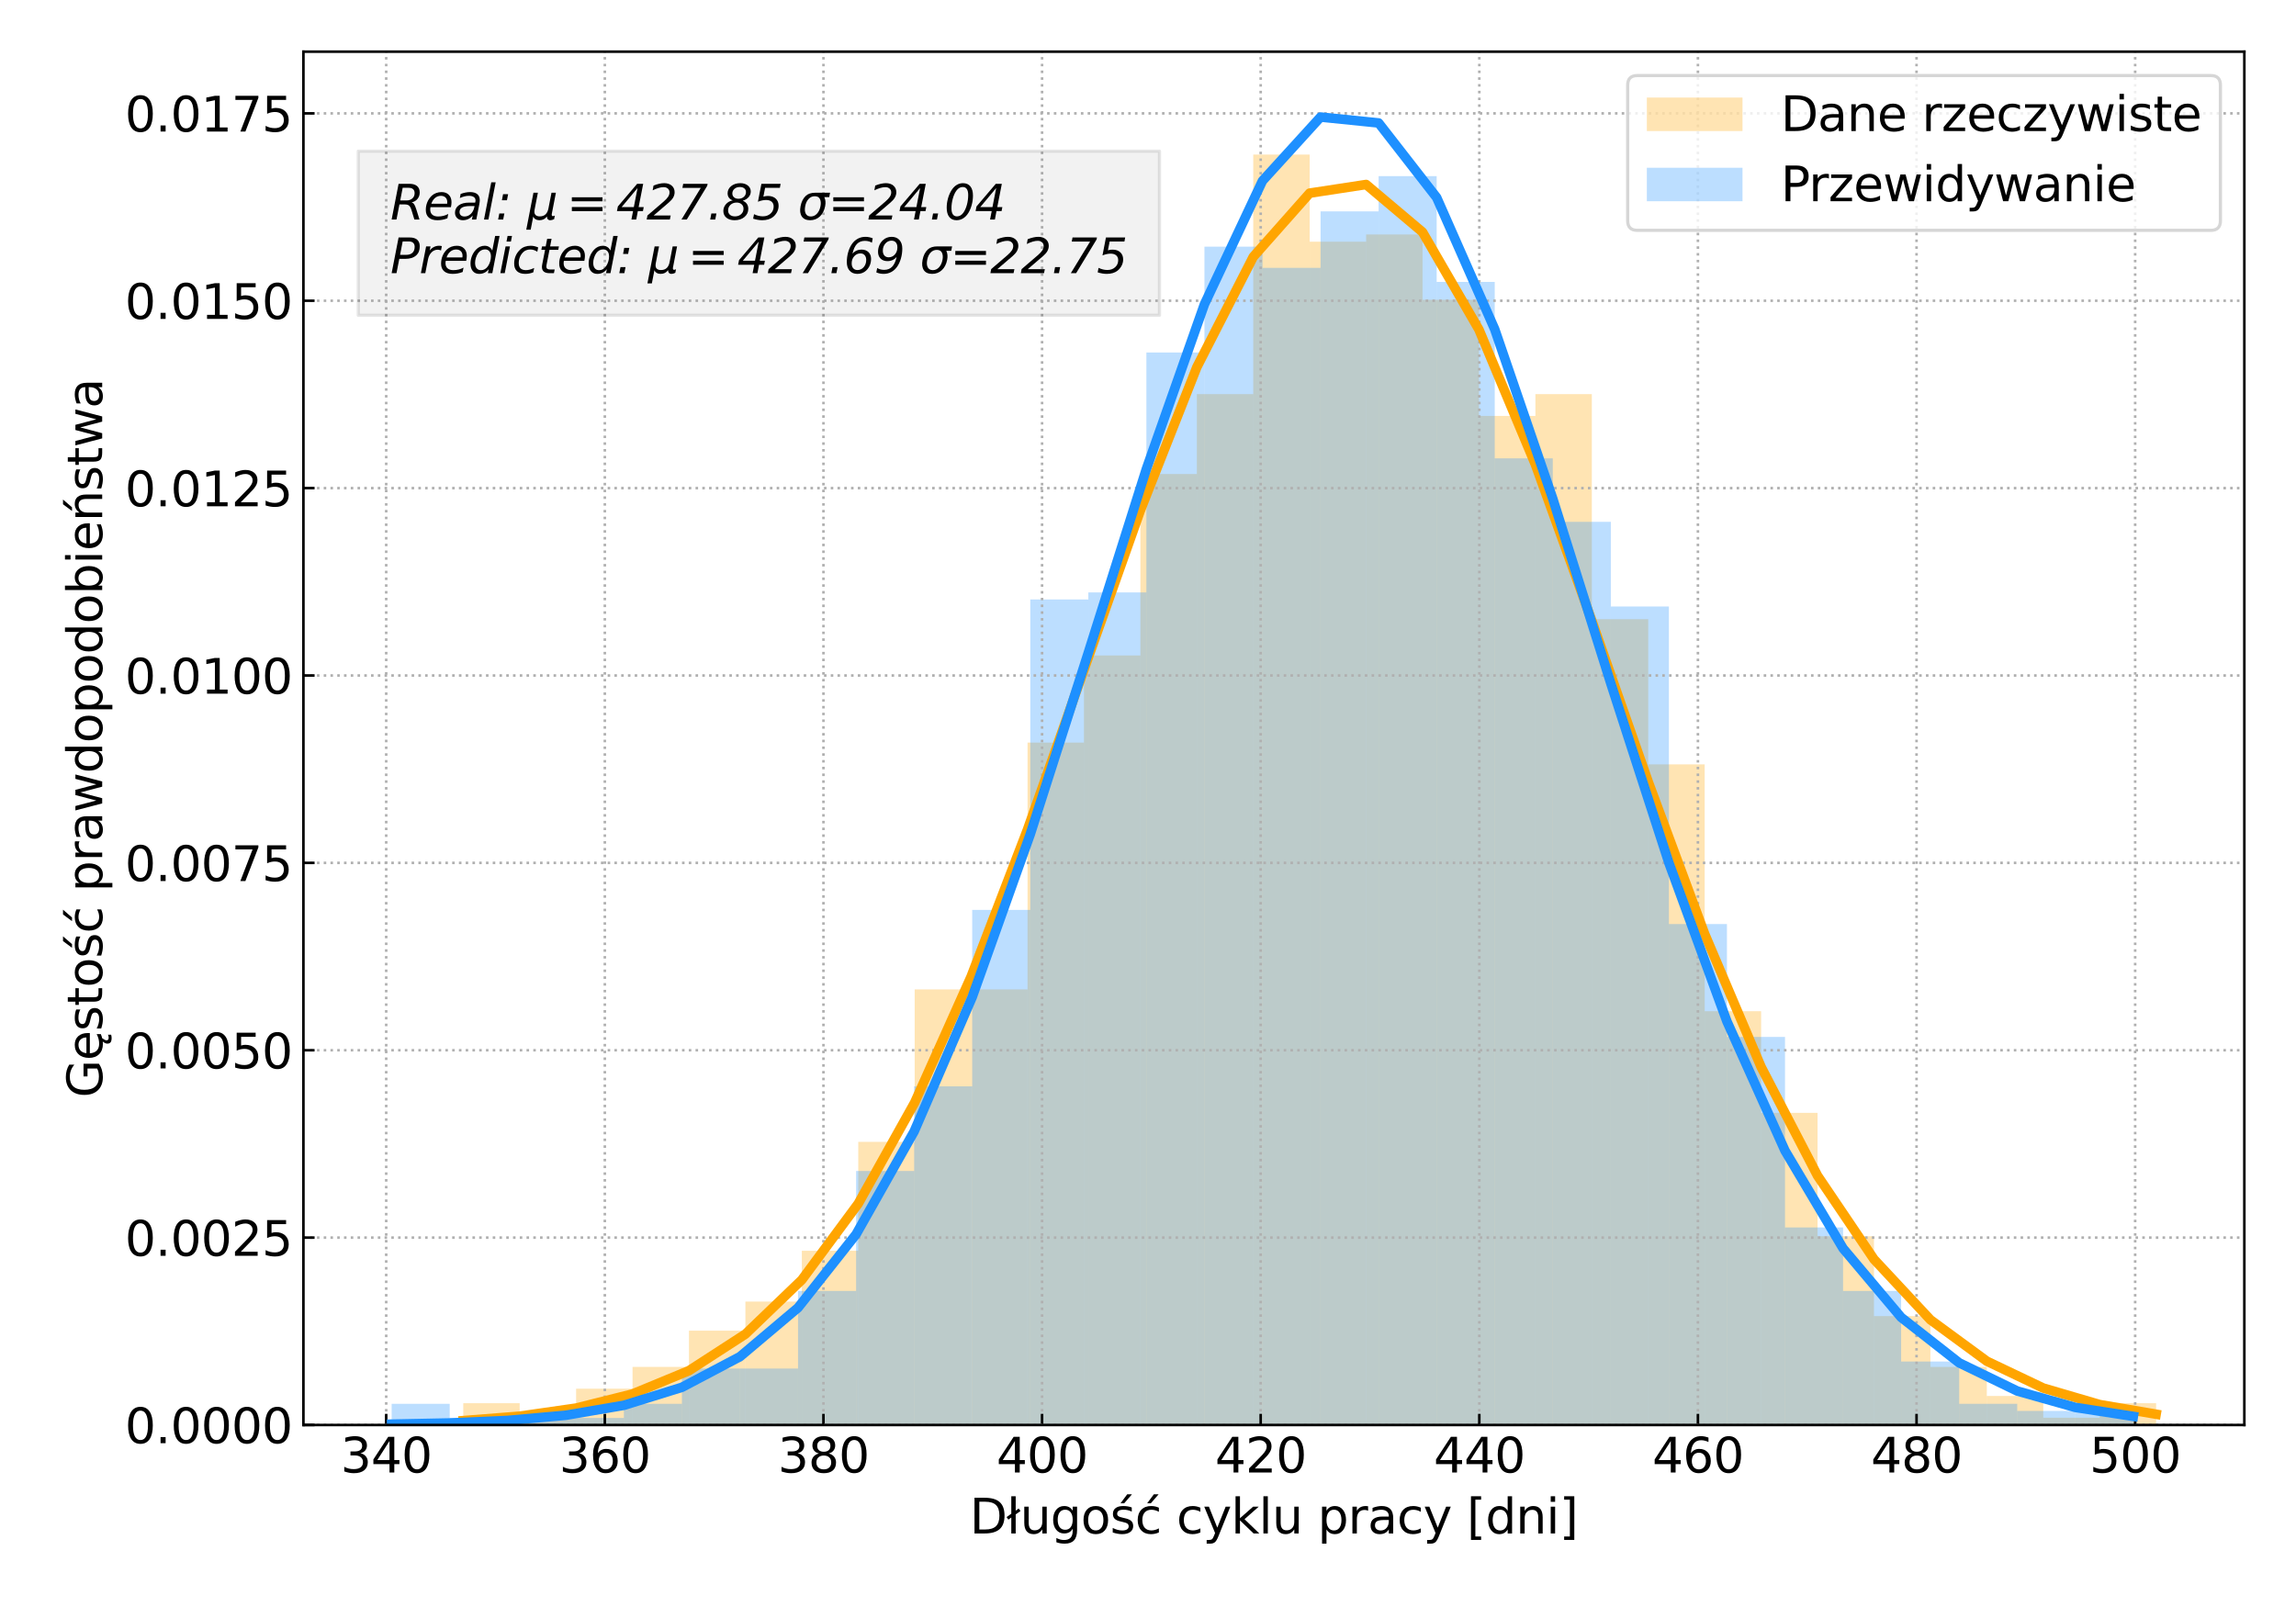 <?xml version="1.0" encoding="utf-8" standalone="no"?>
<!DOCTYPE svg PUBLIC "-//W3C//DTD SVG 1.1//EN"
  "http://www.w3.org/Graphics/SVG/1.1/DTD/svg11.dtd">
<svg height="504pt" version="1.1" viewBox="0 0 720 504" width="720pt" xmlns="http://www.w3.org/2000/svg" xmlns:xlink="http://www.w3.org/1999/xlink">
 <defs>
  <style type="text/css">*{stroke-linecap:butt;stroke-linejoin:round;}</style>
 </defs>
 <g id="figure_1">
  <g id="patch_1">
   <path d="M 0 504 
L 720 504 
L 720 0 
L 0 0 
z
" style="fill:#ffffff;"/>
  </g>
  <g id="axes_1">
   <g id="patch_2">
    <path d="M 95.15 446.92 
L 703.8 446.92 
L 703.8 16.2 
L 95.15 16.2 
z
" style="fill:#ffffff;"/>
   </g>
   <g id="patch_3">
    <path clip-path="url(#p723a381e7f)" d="M 145.272 446.92 
L 162.967 446.92 
L 162.967 440.09 
L 145.272 440.09 
z
" style="fill:#ffa500;opacity:0.3;"/>
   </g>
   <g id="patch_4">
    <path clip-path="url(#p723a381e7f)" d="M 162.967 446.92 
L 180.662 446.92 
L 180.662 444.643 
L 162.967 444.643 
z
" style="fill:#ffa500;opacity:0.3;"/>
   </g>
   <g id="patch_5">
    <path clip-path="url(#p723a381e7f)" d="M 180.662 446.92 
L 198.358 446.92 
L 198.358 435.536 
L 180.662 435.536 
z
" style="fill:#ffa500;opacity:0.3;"/>
   </g>
   <g id="patch_6">
    <path clip-path="url(#p723a381e7f)" d="M 198.358 446.92 
L 216.053 446.92 
L 216.053 428.706 
L 198.358 428.706 
z
" style="fill:#ffa500;opacity:0.3;"/>
   </g>
   <g id="patch_7">
    <path clip-path="url(#p723a381e7f)" d="M 216.053 446.92 
L 233.749 446.92 
L 233.749 417.322 
L 216.053 417.322 
z
" style="fill:#ffa500;opacity:0.3;"/>
   </g>
   <g id="patch_8">
    <path clip-path="url(#p723a381e7f)" d="M 233.749 446.92 
L 251.444 446.92 
L 251.444 408.215 
L 233.749 408.215 
z
" style="fill:#ffa500;opacity:0.3;"/>
   </g>
   <g id="patch_9">
    <path clip-path="url(#p723a381e7f)" d="M 251.444 446.92 
L 269.139 446.92 
L 269.139 392.277 
L 251.444 392.277 
z
" style="fill:#ffa500;opacity:0.3;"/>
   </g>
   <g id="patch_10">
    <path clip-path="url(#p723a381e7f)" d="M 269.139 446.92 
L 286.835 446.92 
L 286.835 358.125 
L 269.139 358.125 
z
" style="fill:#ffa500;opacity:0.3;"/>
   </g>
   <g id="patch_11">
    <path clip-path="url(#p723a381e7f)" d="M 286.835 446.92 
L 304.53 446.92 
L 304.53 310.313 
L 286.835 310.313 
z
" style="fill:#ffa500;opacity:0.3;"/>
   </g>
   <g id="patch_12">
    <path clip-path="url(#p723a381e7f)" d="M 304.53 446.92 
L 322.226 446.92 
L 322.226 310.313 
L 304.53 310.313 
z
" style="fill:#ffa500;opacity:0.3;"/>
   </g>
   <g id="patch_13">
    <path clip-path="url(#p723a381e7f)" d="M 322.226 446.92 
L 339.921 446.92 
L 339.921 232.902 
L 322.226 232.902 
z
" style="fill:#ffa500;opacity:0.3;"/>
   </g>
   <g id="patch_14">
    <path clip-path="url(#p723a381e7f)" d="M 339.921 446.92 
L 357.617 446.92 
L 357.617 205.58 
L 339.921 205.58 
z
" style="fill:#ffa500;opacity:0.3;"/>
   </g>
   <g id="patch_15">
    <path clip-path="url(#p723a381e7f)" d="M 357.617 446.92 
L 375.312 446.92 
L 375.312 148.661 
L 357.617 148.661 
z
" style="fill:#ffa500;opacity:0.3;"/>
   </g>
   <g id="patch_16">
    <path clip-path="url(#p723a381e7f)" d="M 375.312 446.92 
L 393.007 446.92 
L 393.007 123.616 
L 375.312 123.616 
z
" style="fill:#ffa500;opacity:0.3;"/>
   </g>
   <g id="patch_17">
    <path clip-path="url(#p723a381e7f)" d="M 393.007 446.92 
L 410.703 446.92 
L 410.703 48.482 
L 393.007 48.482 
z
" style="fill:#ffa500;opacity:0.3;"/>
   </g>
   <g id="patch_18">
    <path clip-path="url(#p723a381e7f)" d="M 410.703 446.92 
L 428.398 446.92 
L 428.398 75.803 
L 410.703 75.803 
z
" style="fill:#ffa500;opacity:0.3;"/>
   </g>
   <g id="patch_19">
    <path clip-path="url(#p723a381e7f)" d="M 428.398 446.92 
L 446.094 446.92 
L 446.094 73.527 
L 428.398 73.527 
z
" style="fill:#ffa500;opacity:0.3;"/>
   </g>
   <g id="patch_20">
    <path clip-path="url(#p723a381e7f)" d="M 446.094 446.92 
L 463.789 446.92 
L 463.789 94.018 
L 446.094 94.018 
z
" style="fill:#ffa500;opacity:0.3;"/>
   </g>
   <g id="patch_21">
    <path clip-path="url(#p723a381e7f)" d="M 463.789 446.92 
L 481.485 446.92 
L 481.485 130.446 
L 463.789 130.446 
z
" style="fill:#ffa500;opacity:0.3;"/>
   </g>
   <g id="patch_22">
    <path clip-path="url(#p723a381e7f)" d="M 481.485 446.92 
L 499.18 446.92 
L 499.18 123.616 
L 481.485 123.616 
z
" style="fill:#ffa500;opacity:0.3;"/>
   </g>
   <g id="patch_23">
    <path clip-path="url(#p723a381e7f)" d="M 499.18 446.92 
L 516.875 446.92 
L 516.875 194.196 
L 499.18 194.196 
z
" style="fill:#ffa500;opacity:0.3;"/>
   </g>
   <g id="patch_24">
    <path clip-path="url(#p723a381e7f)" d="M 516.875 446.92 
L 534.571 446.92 
L 534.571 239.732 
L 516.875 239.732 
z
" style="fill:#ffa500;opacity:0.3;"/>
   </g>
   <g id="patch_25">
    <path clip-path="url(#p723a381e7f)" d="M 534.571 446.92 
L 552.266 446.92 
L 552.266 317.143 
L 534.571 317.143 
z
" style="fill:#ffa500;opacity:0.3;"/>
   </g>
   <g id="patch_26">
    <path clip-path="url(#p723a381e7f)" d="M 552.266 446.92 
L 569.962 446.92 
L 569.962 349.018 
L 552.266 349.018 
z
" style="fill:#ffa500;opacity:0.3;"/>
   </g>
   <g id="patch_27">
    <path clip-path="url(#p723a381e7f)" d="M 569.962 446.92 
L 587.657 446.92 
L 587.657 387.723 
L 569.962 387.723 
z
" style="fill:#ffa500;opacity:0.3;"/>
   </g>
   <g id="patch_28">
    <path clip-path="url(#p723a381e7f)" d="M 587.657 446.92 
L 605.352 446.92 
L 605.352 412.768 
L 587.657 412.768 
z
" style="fill:#ffa500;opacity:0.3;"/>
   </g>
   <g id="patch_29">
    <path clip-path="url(#p723a381e7f)" d="M 605.352 446.92 
L 623.048 446.92 
L 623.048 428.706 
L 605.352 428.706 
z
" style="fill:#ffa500;opacity:0.3;"/>
   </g>
   <g id="patch_30">
    <path clip-path="url(#p723a381e7f)" d="M 623.048 446.92 
L 640.743 446.92 
L 640.743 437.813 
L 623.048 437.813 
z
" style="fill:#ffa500;opacity:0.3;"/>
   </g>
   <g id="patch_31">
    <path clip-path="url(#p723a381e7f)" d="M 640.743 446.92 
L 658.439 446.92 
L 658.439 444.643 
L 640.743 444.643 
z
" style="fill:#ffa500;opacity:0.3;"/>
   </g>
   <g id="patch_32">
    <path clip-path="url(#p723a381e7f)" d="M 658.439 446.92 
L 676.134 446.92 
L 676.134 440.09 
L 658.439 440.09 
z
" style="fill:#ffa500;opacity:0.3;"/>
   </g>
   <g id="patch_33">
    <path clip-path="url(#p723a381e7f)" d="M 122.816 446.92 
L 141.022 446.92 
L 141.022 440.281 
L 122.816 440.281 
z
" style="fill:#1e90ff;opacity:0.3;"/>
   </g>
   <g id="patch_34">
    <path clip-path="url(#p723a381e7f)" d="M 141.022 446.92 
L 159.228 446.92 
L 159.228 444.707 
L 141.022 444.707 
z
" style="fill:#1e90ff;opacity:0.3;"/>
   </g>
   <g id="patch_35">
    <path clip-path="url(#p723a381e7f)" d="M 159.228 446.92 
L 177.434 446.92 
L 177.434 444.707 
L 159.228 444.707 
z
" style="fill:#1e90ff;opacity:0.3;"/>
   </g>
   <g id="patch_36">
    <path clip-path="url(#p723a381e7f)" d="M 177.434 446.92 
L 195.64 446.92 
L 195.64 444.707 
L 177.434 444.707 
z
" style="fill:#1e90ff;opacity:0.3;"/>
   </g>
   <g id="patch_37">
    <path clip-path="url(#p723a381e7f)" d="M 195.64 446.92 
L 213.846 446.92 
L 213.846 440.281 
L 195.64 440.281 
z
" style="fill:#1e90ff;opacity:0.3;"/>
   </g>
   <g id="patch_38">
    <path clip-path="url(#p723a381e7f)" d="M 213.846 446.92 
L 232.052 446.92 
L 232.052 429.217 
L 213.846 429.217 
z
" style="fill:#1e90ff;opacity:0.3;"/>
   </g>
   <g id="patch_39">
    <path clip-path="url(#p723a381e7f)" d="M 232.052 446.92 
L 250.258 446.92 
L 250.258 429.217 
L 232.052 429.217 
z
" style="fill:#1e90ff;opacity:0.3;"/>
   </g>
   <g id="patch_40">
    <path clip-path="url(#p723a381e7f)" d="M 250.258 446.92 
L 268.464 446.92 
L 268.464 404.874 
L 250.258 404.874 
z
" style="fill:#1e90ff;opacity:0.3;"/>
   </g>
   <g id="patch_41">
    <path clip-path="url(#p723a381e7f)" d="M 268.464 446.92 
L 286.67 446.92 
L 286.67 367.254 
L 268.464 367.254 
z
" style="fill:#1e90ff;opacity:0.3;"/>
   </g>
   <g id="patch_42">
    <path clip-path="url(#p723a381e7f)" d="M 286.67 446.92 
L 304.876 446.92 
L 304.876 340.699 
L 286.67 340.699 
z
" style="fill:#1e90ff;opacity:0.3;"/>
   </g>
   <g id="patch_43">
    <path clip-path="url(#p723a381e7f)" d="M 304.876 446.92 
L 323.082 446.92 
L 323.082 285.376 
L 304.876 285.376 
z
" style="fill:#1e90ff;opacity:0.3;"/>
   </g>
   <g id="patch_44">
    <path clip-path="url(#p723a381e7f)" d="M 323.082 446.92 
L 341.288 446.92 
L 341.288 188.007 
L 323.082 188.007 
z
" style="fill:#1e90ff;opacity:0.3;"/>
   </g>
   <g id="patch_45">
    <path clip-path="url(#p723a381e7f)" d="M 341.288 446.92 
L 359.494 446.92 
L 359.494 185.794 
L 341.288 185.794 
z
" style="fill:#1e90ff;opacity:0.3;"/>
   </g>
   <g id="patch_46">
    <path clip-path="url(#p723a381e7f)" d="M 359.494 446.92 
L 377.7 446.92 
L 377.7 110.554 
L 359.494 110.554 
z
" style="fill:#1e90ff;opacity:0.3;"/>
   </g>
   <g id="patch_47">
    <path clip-path="url(#p723a381e7f)" d="M 377.7 446.92 
L 395.906 446.92 
L 395.906 77.36 
L 377.7 77.36 
z
" style="fill:#1e90ff;opacity:0.3;"/>
   </g>
   <g id="patch_48">
    <path clip-path="url(#p723a381e7f)" d="M 395.906 446.92 
L 414.112 446.92 
L 414.112 83.999 
L 395.906 83.999 
z
" style="fill:#1e90ff;opacity:0.3;"/>
   </g>
   <g id="patch_49">
    <path clip-path="url(#p723a381e7f)" d="M 414.112 446.92 
L 432.318 446.92 
L 432.318 66.295 
L 414.112 66.295 
z
" style="fill:#1e90ff;opacity:0.3;"/>
   </g>
   <g id="patch_50">
    <path clip-path="url(#p723a381e7f)" d="M 432.318 446.92 
L 450.524 446.92 
L 450.524 55.231 
L 432.318 55.231 
z
" style="fill:#1e90ff;opacity:0.3;"/>
   </g>
   <g id="patch_51">
    <path clip-path="url(#p723a381e7f)" d="M 450.524 446.92 
L 468.73 446.92 
L 468.73 88.425 
L 450.524 88.425 
z
" style="fill:#1e90ff;opacity:0.3;"/>
   </g>
   <g id="patch_52">
    <path clip-path="url(#p723a381e7f)" d="M 468.73 446.92 
L 486.936 446.92 
L 486.936 143.748 
L 468.73 143.748 
z
" style="fill:#1e90ff;opacity:0.3;"/>
   </g>
   <g id="patch_53">
    <path clip-path="url(#p723a381e7f)" d="M 486.936 446.92 
L 505.142 446.92 
L 505.142 163.664 
L 486.936 163.664 
z
" style="fill:#1e90ff;opacity:0.3;"/>
   </g>
   <g id="patch_54">
    <path clip-path="url(#p723a381e7f)" d="M 505.142 446.92 
L 523.348 446.92 
L 523.348 190.22 
L 505.142 190.22 
z
" style="fill:#1e90ff;opacity:0.3;"/>
   </g>
   <g id="patch_55">
    <path clip-path="url(#p723a381e7f)" d="M 523.348 446.92 
L 541.554 446.92 
L 541.554 289.802 
L 523.348 289.802 
z
" style="fill:#1e90ff;opacity:0.3;"/>
   </g>
   <g id="patch_56">
    <path clip-path="url(#p723a381e7f)" d="M 541.554 446.92 
L 559.76 446.92 
L 559.76 325.209 
L 541.554 325.209 
z
" style="fill:#1e90ff;opacity:0.3;"/>
   </g>
   <g id="patch_57">
    <path clip-path="url(#p723a381e7f)" d="M 559.76 446.92 
L 577.966 446.92 
L 577.966 384.958 
L 559.76 384.958 
z
" style="fill:#1e90ff;opacity:0.3;"/>
   </g>
   <g id="patch_58">
    <path clip-path="url(#p723a381e7f)" d="M 577.966 446.92 
L 596.172 446.92 
L 596.172 404.874 
L 577.966 404.874 
z
" style="fill:#1e90ff;opacity:0.3;"/>
   </g>
   <g id="patch_59">
    <path clip-path="url(#p723a381e7f)" d="M 596.172 446.92 
L 614.378 446.92 
L 614.378 427.004 
L 596.172 427.004 
z
" style="fill:#1e90ff;opacity:0.3;"/>
   </g>
   <g id="patch_60">
    <path clip-path="url(#p723a381e7f)" d="M 614.378 446.92 
L 632.585 446.92 
L 632.585 440.281 
L 614.378 440.281 
z
" style="fill:#1e90ff;opacity:0.3;"/>
   </g>
   <g id="patch_61">
    <path clip-path="url(#p723a381e7f)" d="M 632.585 446.92 
L 650.791 446.92 
L 650.791 442.494 
L 632.585 442.494 
z
" style="fill:#1e90ff;opacity:0.3;"/>
   </g>
   <g id="patch_62">
    <path clip-path="url(#p723a381e7f)" d="M 650.791 446.92 
L 668.997 446.92 
L 668.997 442.494 
L 650.791 442.494 
z
" style="fill:#1e90ff;opacity:0.3;"/>
   </g>
   <g id="matplotlib.axis_1">
    <g id="xtick_1">
     <g id="line2d_1">
      <path clip-path="url(#p723a381e7f)" d="M 121.109 446.92 
L 121.109 16.2 
" style="fill:none;stroke:#b0b0b0;stroke-dasharray:0.8,1.32;stroke-dashoffset:0;stroke-width:0.8;"/>
     </g>
     <g id="line2d_2">
      <defs>
       <path d="M 0 0 
L 0 -3.5 
" id="mfb5f91f730" style="stroke:#000000;stroke-width:0.8;"/>
      </defs>
      <g>
       <use style="stroke:#000000;stroke-width:0.8;" x="121.109" xlink:href="#mfb5f91f730" y="446.92"/>
      </g>
     </g>
     <g id="text_1">
      <!-- 340 -->
      <g transform="translate(106.794 461.818)scale(0.15 -0.15)">
       <defs>
        <path d="M 2597 2516 
Q 3050 2419 3304 2112 
Q 3559 1806 3559 1356 
Q 3559 666 3084 287 
Q 2609 -91 1734 -91 
Q 1441 -91 1130 -33 
Q 819 25 488 141 
L 488 750 
Q 750 597 1062 519 
Q 1375 441 1716 441 
Q 2309 441 2620 675 
Q 2931 909 2931 1356 
Q 2931 1769 2642 2001 
Q 2353 2234 1838 2234 
L 1294 2234 
L 1294 2753 
L 1863 2753 
Q 2328 2753 2575 2939 
Q 2822 3125 2822 3475 
Q 2822 3834 2567 4026 
Q 2313 4219 1838 4219 
Q 1578 4219 1281 4162 
Q 984 4106 628 3988 
L 628 4550 
Q 988 4650 1302 4700 
Q 1616 4750 1894 4750 
Q 2613 4750 3031 4423 
Q 3450 4097 3450 3541 
Q 3450 3153 3228 2886 
Q 3006 2619 2597 2516 
z
" id="DejaVuSans-33" transform="scale(0.016)"/>
        <path d="M 2419 4116 
L 825 1625 
L 2419 1625 
L 2419 4116 
z
M 2253 4666 
L 3047 4666 
L 3047 1625 
L 3713 1625 
L 3713 1100 
L 3047 1100 
L 3047 0 
L 2419 0 
L 2419 1100 
L 313 1100 
L 313 1709 
L 2253 4666 
z
" id="DejaVuSans-34" transform="scale(0.016)"/>
        <path d="M 2034 4250 
Q 1547 4250 1301 3770 
Q 1056 3291 1056 2328 
Q 1056 1369 1301 889 
Q 1547 409 2034 409 
Q 2525 409 2770 889 
Q 3016 1369 3016 2328 
Q 3016 3291 2770 3770 
Q 2525 4250 2034 4250 
z
M 2034 4750 
Q 2819 4750 3233 4129 
Q 3647 3509 3647 2328 
Q 3647 1150 3233 529 
Q 2819 -91 2034 -91 
Q 1250 -91 836 529 
Q 422 1150 422 2328 
Q 422 3509 836 4129 
Q 1250 4750 2034 4750 
z
" id="DejaVuSans-30" transform="scale(0.016)"/>
       </defs>
       <use xlink:href="#DejaVuSans-33"/>
       <use x="63.623" xlink:href="#DejaVuSans-34"/>
       <use x="127.246" xlink:href="#DejaVuSans-30"/>
      </g>
     </g>
    </g>
    <g id="xtick_2">
     <g id="line2d_3">
      <path clip-path="url(#p723a381e7f)" d="M 189.666 446.92 
L 189.666 16.2 
" style="fill:none;stroke:#b0b0b0;stroke-dasharray:0.8,1.32;stroke-dashoffset:0;stroke-width:0.8;"/>
     </g>
     <g id="line2d_4">
      <g>
       <use style="stroke:#000000;stroke-width:0.8;" x="189.666" xlink:href="#mfb5f91f730" y="446.92"/>
      </g>
     </g>
     <g id="text_2">
      <!-- 360 -->
      <g transform="translate(175.351 461.818)scale(0.15 -0.15)">
       <defs>
        <path d="M 2113 2584 
Q 1688 2584 1439 2293 
Q 1191 2003 1191 1497 
Q 1191 994 1439 701 
Q 1688 409 2113 409 
Q 2538 409 2786 701 
Q 3034 994 3034 1497 
Q 3034 2003 2786 2293 
Q 2538 2584 2113 2584 
z
M 3366 4563 
L 3366 3988 
Q 3128 4100 2886 4159 
Q 2644 4219 2406 4219 
Q 1781 4219 1451 3797 
Q 1122 3375 1075 2522 
Q 1259 2794 1537 2939 
Q 1816 3084 2150 3084 
Q 2853 3084 3261 2657 
Q 3669 2231 3669 1497 
Q 3669 778 3244 343 
Q 2819 -91 2113 -91 
Q 1303 -91 875 529 
Q 447 1150 447 2328 
Q 447 3434 972 4092 
Q 1497 4750 2381 4750 
Q 2619 4750 2861 4703 
Q 3103 4656 3366 4563 
z
" id="DejaVuSans-36" transform="scale(0.016)"/>
       </defs>
       <use xlink:href="#DejaVuSans-33"/>
       <use x="63.623" xlink:href="#DejaVuSans-36"/>
       <use x="127.246" xlink:href="#DejaVuSans-30"/>
      </g>
     </g>
    </g>
    <g id="xtick_3">
     <g id="line2d_5">
      <path clip-path="url(#p723a381e7f)" d="M 258.223 446.92 
L 258.223 16.2 
" style="fill:none;stroke:#b0b0b0;stroke-dasharray:0.8,1.32;stroke-dashoffset:0;stroke-width:0.8;"/>
     </g>
     <g id="line2d_6">
      <g>
       <use style="stroke:#000000;stroke-width:0.8;" x="258.223" xlink:href="#mfb5f91f730" y="446.92"/>
      </g>
     </g>
     <g id="text_3">
      <!-- 380 -->
      <g transform="translate(243.907 461.818)scale(0.15 -0.15)">
       <defs>
        <path d="M 2034 2216 
Q 1584 2216 1326 1975 
Q 1069 1734 1069 1313 
Q 1069 891 1326 650 
Q 1584 409 2034 409 
Q 2484 409 2743 651 
Q 3003 894 3003 1313 
Q 3003 1734 2745 1975 
Q 2488 2216 2034 2216 
z
M 1403 2484 
Q 997 2584 770 2862 
Q 544 3141 544 3541 
Q 544 4100 942 4425 
Q 1341 4750 2034 4750 
Q 2731 4750 3128 4425 
Q 3525 4100 3525 3541 
Q 3525 3141 3298 2862 
Q 3072 2584 2669 2484 
Q 3125 2378 3379 2068 
Q 3634 1759 3634 1313 
Q 3634 634 3220 271 
Q 2806 -91 2034 -91 
Q 1263 -91 848 271 
Q 434 634 434 1313 
Q 434 1759 690 2068 
Q 947 2378 1403 2484 
z
M 1172 3481 
Q 1172 3119 1398 2916 
Q 1625 2713 2034 2713 
Q 2441 2713 2670 2916 
Q 2900 3119 2900 3481 
Q 2900 3844 2670 4047 
Q 2441 4250 2034 4250 
Q 1625 4250 1398 4047 
Q 1172 3844 1172 3481 
z
" id="DejaVuSans-38" transform="scale(0.016)"/>
       </defs>
       <use xlink:href="#DejaVuSans-33"/>
       <use x="63.623" xlink:href="#DejaVuSans-38"/>
       <use x="127.246" xlink:href="#DejaVuSans-30"/>
      </g>
     </g>
    </g>
    <g id="xtick_4">
     <g id="line2d_7">
      <path clip-path="url(#p723a381e7f)" d="M 326.78 446.92 
L 326.78 16.2 
" style="fill:none;stroke:#b0b0b0;stroke-dasharray:0.8,1.32;stroke-dashoffset:0;stroke-width:0.8;"/>
     </g>
     <g id="line2d_8">
      <g>
       <use style="stroke:#000000;stroke-width:0.8;" x="326.78" xlink:href="#mfb5f91f730" y="446.92"/>
      </g>
     </g>
     <g id="text_4">
      <!-- 400 -->
      <g transform="translate(312.464 461.818)scale(0.15 -0.15)">
       <use xlink:href="#DejaVuSans-34"/>
       <use x="63.623" xlink:href="#DejaVuSans-30"/>
       <use x="127.246" xlink:href="#DejaVuSans-30"/>
      </g>
     </g>
    </g>
    <g id="xtick_5">
     <g id="line2d_9">
      <path clip-path="url(#p723a381e7f)" d="M 395.337 446.92 
L 395.337 16.2 
" style="fill:none;stroke:#b0b0b0;stroke-dasharray:0.8,1.32;stroke-dashoffset:0;stroke-width:0.8;"/>
     </g>
     <g id="line2d_10">
      <g>
       <use style="stroke:#000000;stroke-width:0.8;" x="395.337" xlink:href="#mfb5f91f730" y="446.92"/>
      </g>
     </g>
     <g id="text_5">
      <!-- 420 -->
      <g transform="translate(381.021 461.818)scale(0.15 -0.15)">
       <defs>
        <path d="M 1228 531 
L 3431 531 
L 3431 0 
L 469 0 
L 469 531 
Q 828 903 1448 1529 
Q 2069 2156 2228 2338 
Q 2531 2678 2651 2914 
Q 2772 3150 2772 3378 
Q 2772 3750 2511 3984 
Q 2250 4219 1831 4219 
Q 1534 4219 1204 4116 
Q 875 4013 500 3803 
L 500 4441 
Q 881 4594 1212 4672 
Q 1544 4750 1819 4750 
Q 2544 4750 2975 4387 
Q 3406 4025 3406 3419 
Q 3406 3131 3298 2873 
Q 3191 2616 2906 2266 
Q 2828 2175 2409 1742 
Q 1991 1309 1228 531 
z
" id="DejaVuSans-32" transform="scale(0.016)"/>
       </defs>
       <use xlink:href="#DejaVuSans-34"/>
       <use x="63.623" xlink:href="#DejaVuSans-32"/>
       <use x="127.246" xlink:href="#DejaVuSans-30"/>
      </g>
     </g>
    </g>
    <g id="xtick_6">
     <g id="line2d_11">
      <path clip-path="url(#p723a381e7f)" d="M 463.894 446.92 
L 463.894 16.2 
" style="fill:none;stroke:#b0b0b0;stroke-dasharray:0.8,1.32;stroke-dashoffset:0;stroke-width:0.8;"/>
     </g>
     <g id="line2d_12">
      <g>
       <use style="stroke:#000000;stroke-width:0.8;" x="463.894" xlink:href="#mfb5f91f730" y="446.92"/>
      </g>
     </g>
     <g id="text_6">
      <!-- 440 -->
      <g transform="translate(449.578 461.818)scale(0.15 -0.15)">
       <use xlink:href="#DejaVuSans-34"/>
       <use x="63.623" xlink:href="#DejaVuSans-34"/>
       <use x="127.246" xlink:href="#DejaVuSans-30"/>
      </g>
     </g>
    </g>
    <g id="xtick_7">
     <g id="line2d_13">
      <path clip-path="url(#p723a381e7f)" d="M 532.45 446.92 
L 532.45 16.2 
" style="fill:none;stroke:#b0b0b0;stroke-dasharray:0.8,1.32;stroke-dashoffset:0;stroke-width:0.8;"/>
     </g>
     <g id="line2d_14">
      <g>
       <use style="stroke:#000000;stroke-width:0.8;" x="532.45" xlink:href="#mfb5f91f730" y="446.92"/>
      </g>
     </g>
     <g id="text_7">
      <!-- 460 -->
      <g transform="translate(518.135 461.818)scale(0.15 -0.15)">
       <use xlink:href="#DejaVuSans-34"/>
       <use x="63.623" xlink:href="#DejaVuSans-36"/>
       <use x="127.246" xlink:href="#DejaVuSans-30"/>
      </g>
     </g>
    </g>
    <g id="xtick_8">
     <g id="line2d_15">
      <path clip-path="url(#p723a381e7f)" d="M 601.007 446.92 
L 601.007 16.2 
" style="fill:none;stroke:#b0b0b0;stroke-dasharray:0.8,1.32;stroke-dashoffset:0;stroke-width:0.8;"/>
     </g>
     <g id="line2d_16">
      <g>
       <use style="stroke:#000000;stroke-width:0.8;" x="601.007" xlink:href="#mfb5f91f730" y="446.92"/>
      </g>
     </g>
     <g id="text_8">
      <!-- 480 -->
      <g transform="translate(586.692 461.818)scale(0.15 -0.15)">
       <use xlink:href="#DejaVuSans-34"/>
       <use x="63.623" xlink:href="#DejaVuSans-38"/>
       <use x="127.246" xlink:href="#DejaVuSans-30"/>
      </g>
     </g>
    </g>
    <g id="xtick_9">
     <g id="line2d_17">
      <path clip-path="url(#p723a381e7f)" d="M 669.564 446.92 
L 669.564 16.2 
" style="fill:none;stroke:#b0b0b0;stroke-dasharray:0.8,1.32;stroke-dashoffset:0;stroke-width:0.8;"/>
     </g>
     <g id="line2d_18">
      <g>
       <use style="stroke:#000000;stroke-width:0.8;" x="669.564" xlink:href="#mfb5f91f730" y="446.92"/>
      </g>
     </g>
     <g id="text_9">
      <!-- 500 -->
      <g transform="translate(655.248 461.818)scale(0.15 -0.15)">
       <defs>
        <path d="M 691 4666 
L 3169 4666 
L 3169 4134 
L 1269 4134 
L 1269 2991 
Q 1406 3038 1543 3061 
Q 1681 3084 1819 3084 
Q 2600 3084 3056 2656 
Q 3513 2228 3513 1497 
Q 3513 744 3044 326 
Q 2575 -91 1722 -91 
Q 1428 -91 1123 -41 
Q 819 9 494 109 
L 494 744 
Q 775 591 1075 516 
Q 1375 441 1709 441 
Q 2250 441 2565 725 
Q 2881 1009 2881 1497 
Q 2881 1984 2565 2268 
Q 2250 2553 1709 2553 
Q 1456 2553 1204 2497 
Q 953 2441 691 2322 
L 691 4666 
z
" id="DejaVuSans-35" transform="scale(0.016)"/>
       </defs>
       <use xlink:href="#DejaVuSans-35"/>
       <use x="63.623" xlink:href="#DejaVuSans-30"/>
       <use x="127.246" xlink:href="#DejaVuSans-30"/>
      </g>
     </g>
    </g>
    <g id="text_10">
     <!-- Długość cyklu pracy [dni] -->
     <g transform="translate(304.087 480.935)scale(0.15 -0.15)">
      <defs>
       <path d="M 1259 4147 
L 1259 519 
L 2022 519 
Q 2988 519 3436 956 
Q 3884 1394 3884 2338 
Q 3884 3275 3436 3711 
Q 2988 4147 2022 4147 
L 1259 4147 
z
M 628 4666 
L 1925 4666 
Q 3281 4666 3915 4102 
Q 4550 3538 4550 2338 
Q 4550 1131 3912 565 
Q 3275 0 1925 0 
L 628 0 
L 628 4666 
z
" id="DejaVuSans-44" transform="scale(0.016)"/>
       <path d="M 622 4863 
L 1197 4863 
L 1197 2981 
L 1588 3263 
L 1825 2931 
L 1197 2491 
L 1197 0 
L 622 0 
L 622 2081 
L 238 1806 
L 6 2138 
L 622 2578 
L 622 4863 
z
" id="DejaVuSans-142" transform="scale(0.016)"/>
       <path d="M 544 1381 
L 544 3500 
L 1119 3500 
L 1119 1403 
Q 1119 906 1312 657 
Q 1506 409 1894 409 
Q 2359 409 2629 706 
Q 2900 1003 2900 1516 
L 2900 3500 
L 3475 3500 
L 3475 0 
L 2900 0 
L 2900 538 
Q 2691 219 2414 64 
Q 2138 -91 1772 -91 
Q 1169 -91 856 284 
Q 544 659 544 1381 
z
M 1991 3584 
L 1991 3584 
z
" id="DejaVuSans-75" transform="scale(0.016)"/>
       <path d="M 2906 1791 
Q 2906 2416 2648 2759 
Q 2391 3103 1925 3103 
Q 1463 3103 1205 2759 
Q 947 2416 947 1791 
Q 947 1169 1205 825 
Q 1463 481 1925 481 
Q 2391 481 2648 825 
Q 2906 1169 2906 1791 
z
M 3481 434 
Q 3481 -459 3084 -895 
Q 2688 -1331 1869 -1331 
Q 1566 -1331 1297 -1286 
Q 1028 -1241 775 -1147 
L 775 -588 
Q 1028 -725 1275 -790 
Q 1522 -856 1778 -856 
Q 2344 -856 2625 -561 
Q 2906 -266 2906 331 
L 2906 616 
Q 2728 306 2450 153 
Q 2172 0 1784 0 
Q 1141 0 747 490 
Q 353 981 353 1791 
Q 353 2603 747 3093 
Q 1141 3584 1784 3584 
Q 2172 3584 2450 3431 
Q 2728 3278 2906 2969 
L 2906 3500 
L 3481 3500 
L 3481 434 
z
" id="DejaVuSans-67" transform="scale(0.016)"/>
       <path d="M 1959 3097 
Q 1497 3097 1228 2736 
Q 959 2375 959 1747 
Q 959 1119 1226 758 
Q 1494 397 1959 397 
Q 2419 397 2687 759 
Q 2956 1122 2956 1747 
Q 2956 2369 2687 2733 
Q 2419 3097 1959 3097 
z
M 1959 3584 
Q 2709 3584 3137 3096 
Q 3566 2609 3566 1747 
Q 3566 888 3137 398 
Q 2709 -91 1959 -91 
Q 1206 -91 779 398 
Q 353 888 353 1747 
Q 353 2609 779 3096 
Q 1206 3584 1959 3584 
z
" id="DejaVuSans-6f" transform="scale(0.016)"/>
       <path d="M 2242 5119 
L 2864 5119 
L 1846 3944 
L 1367 3944 
L 2242 5119 
z
M 2834 3397 
L 2834 2853 
Q 2591 2978 2328 3040 
Q 2066 3103 1784 3103 
Q 1356 3103 1142 2972 
Q 928 2841 928 2578 
Q 928 2378 1081 2264 
Q 1234 2150 1697 2047 
L 1894 2003 
Q 2506 1872 2764 1633 
Q 3022 1394 3022 966 
Q 3022 478 2636 193 
Q 2250 -91 1575 -91 
Q 1294 -91 989 -36 
Q 684 19 347 128 
L 347 722 
Q 666 556 975 473 
Q 1284 391 1588 391 
Q 1994 391 2212 530 
Q 2431 669 2431 922 
Q 2431 1156 2273 1281 
Q 2116 1406 1581 1522 
L 1381 1569 
Q 847 1681 609 1914 
Q 372 2147 372 2553 
Q 372 3047 722 3315 
Q 1072 3584 1716 3584 
Q 2034 3584 2315 3537 
Q 2597 3491 2834 3397 
z
" id="DejaVuSans-15b" transform="scale(0.016)"/>
       <path d="M 3122 3366 
L 3122 2828 
Q 2878 2963 2633 3030 
Q 2388 3097 2138 3097 
Q 1578 3097 1268 2742 
Q 959 2388 959 1747 
Q 959 1106 1268 751 
Q 1578 397 2138 397 
Q 2388 397 2633 464 
Q 2878 531 3122 666 
L 3122 134 
Q 2881 22 2623 -34 
Q 2366 -91 2075 -91 
Q 1284 -91 818 406 
Q 353 903 353 1747 
Q 353 2603 823 3093 
Q 1294 3584 2113 3584 
Q 2378 3584 2631 3529 
Q 2884 3475 3122 3366 
z
M 2466 5119 
L 3088 5119 
L 2070 3944 
L 1591 3944 
L 2466 5119 
z
" id="DejaVuSans-107" transform="scale(0.016)"/>
       <path id="DejaVuSans-20" transform="scale(0.016)"/>
       <path d="M 3122 3366 
L 3122 2828 
Q 2878 2963 2633 3030 
Q 2388 3097 2138 3097 
Q 1578 3097 1268 2742 
Q 959 2388 959 1747 
Q 959 1106 1268 751 
Q 1578 397 2138 397 
Q 2388 397 2633 464 
Q 2878 531 3122 666 
L 3122 134 
Q 2881 22 2623 -34 
Q 2366 -91 2075 -91 
Q 1284 -91 818 406 
Q 353 903 353 1747 
Q 353 2603 823 3093 
Q 1294 3584 2113 3584 
Q 2378 3584 2631 3529 
Q 2884 3475 3122 3366 
z
" id="DejaVuSans-63" transform="scale(0.016)"/>
       <path d="M 2059 -325 
Q 1816 -950 1584 -1140 
Q 1353 -1331 966 -1331 
L 506 -1331 
L 506 -850 
L 844 -850 
Q 1081 -850 1212 -737 
Q 1344 -625 1503 -206 
L 1606 56 
L 191 3500 
L 800 3500 
L 1894 763 
L 2988 3500 
L 3597 3500 
L 2059 -325 
z
" id="DejaVuSans-79" transform="scale(0.016)"/>
       <path d="M 581 4863 
L 1159 4863 
L 1159 1991 
L 2875 3500 
L 3609 3500 
L 1753 1863 
L 3688 0 
L 2938 0 
L 1159 1709 
L 1159 0 
L 581 0 
L 581 4863 
z
" id="DejaVuSans-6b" transform="scale(0.016)"/>
       <path d="M 603 4863 
L 1178 4863 
L 1178 0 
L 603 0 
L 603 4863 
z
" id="DejaVuSans-6c" transform="scale(0.016)"/>
       <path d="M 1159 525 
L 1159 -1331 
L 581 -1331 
L 581 3500 
L 1159 3500 
L 1159 2969 
Q 1341 3281 1617 3432 
Q 1894 3584 2278 3584 
Q 2916 3584 3314 3078 
Q 3713 2572 3713 1747 
Q 3713 922 3314 415 
Q 2916 -91 2278 -91 
Q 1894 -91 1617 61 
Q 1341 213 1159 525 
z
M 3116 1747 
Q 3116 2381 2855 2742 
Q 2594 3103 2138 3103 
Q 1681 3103 1420 2742 
Q 1159 2381 1159 1747 
Q 1159 1113 1420 752 
Q 1681 391 2138 391 
Q 2594 391 2855 752 
Q 3116 1113 3116 1747 
z
" id="DejaVuSans-70" transform="scale(0.016)"/>
       <path d="M 2631 2963 
Q 2534 3019 2420 3045 
Q 2306 3072 2169 3072 
Q 1681 3072 1420 2755 
Q 1159 2438 1159 1844 
L 1159 0 
L 581 0 
L 581 3500 
L 1159 3500 
L 1159 2956 
Q 1341 3275 1631 3429 
Q 1922 3584 2338 3584 
Q 2397 3584 2469 3576 
Q 2541 3569 2628 3553 
L 2631 2963 
z
" id="DejaVuSans-72" transform="scale(0.016)"/>
       <path d="M 2194 1759 
Q 1497 1759 1228 1600 
Q 959 1441 959 1056 
Q 959 750 1161 570 
Q 1363 391 1709 391 
Q 2188 391 2477 730 
Q 2766 1069 2766 1631 
L 2766 1759 
L 2194 1759 
z
M 3341 1997 
L 3341 0 
L 2766 0 
L 2766 531 
Q 2569 213 2275 61 
Q 1981 -91 1556 -91 
Q 1019 -91 701 211 
Q 384 513 384 1019 
Q 384 1609 779 1909 
Q 1175 2209 1959 2209 
L 2766 2209 
L 2766 2266 
Q 2766 2663 2505 2880 
Q 2244 3097 1772 3097 
Q 1472 3097 1187 3025 
Q 903 2953 641 2809 
L 641 3341 
Q 956 3463 1253 3523 
Q 1550 3584 1831 3584 
Q 2591 3584 2966 3190 
Q 3341 2797 3341 1997 
z
" id="DejaVuSans-61" transform="scale(0.016)"/>
       <path d="M 550 4863 
L 1875 4863 
L 1875 4416 
L 1125 4416 
L 1125 -397 
L 1875 -397 
L 1875 -844 
L 550 -844 
L 550 4863 
z
" id="DejaVuSans-5b" transform="scale(0.016)"/>
       <path d="M 2906 2969 
L 2906 4863 
L 3481 4863 
L 3481 0 
L 2906 0 
L 2906 525 
Q 2725 213 2448 61 
Q 2172 -91 1784 -91 
Q 1150 -91 751 415 
Q 353 922 353 1747 
Q 353 2572 751 3078 
Q 1150 3584 1784 3584 
Q 2172 3584 2448 3432 
Q 2725 3281 2906 2969 
z
M 947 1747 
Q 947 1113 1208 752 
Q 1469 391 1925 391 
Q 2381 391 2643 752 
Q 2906 1113 2906 1747 
Q 2906 2381 2643 2742 
Q 2381 3103 1925 3103 
Q 1469 3103 1208 2742 
Q 947 2381 947 1747 
z
" id="DejaVuSans-64" transform="scale(0.016)"/>
       <path d="M 3513 2113 
L 3513 0 
L 2938 0 
L 2938 2094 
Q 2938 2591 2744 2837 
Q 2550 3084 2163 3084 
Q 1697 3084 1428 2787 
Q 1159 2491 1159 1978 
L 1159 0 
L 581 0 
L 581 3500 
L 1159 3500 
L 1159 2956 
Q 1366 3272 1645 3428 
Q 1925 3584 2291 3584 
Q 2894 3584 3203 3211 
Q 3513 2838 3513 2113 
z
" id="DejaVuSans-6e" transform="scale(0.016)"/>
       <path d="M 603 3500 
L 1178 3500 
L 1178 0 
L 603 0 
L 603 3500 
z
M 603 4863 
L 1178 4863 
L 1178 4134 
L 603 4134 
L 603 4863 
z
" id="DejaVuSans-69" transform="scale(0.016)"/>
       <path d="M 1947 4863 
L 1947 -844 
L 622 -844 
L 622 -397 
L 1369 -397 
L 1369 4416 
L 622 4416 
L 622 4863 
L 1947 4863 
z
" id="DejaVuSans-5d" transform="scale(0.016)"/>
      </defs>
      <use xlink:href="#DejaVuSans-44"/>
      <use x="77.002" xlink:href="#DejaVuSans-142"/>
      <use x="105.42" xlink:href="#DejaVuSans-75"/>
      <use x="168.799" xlink:href="#DejaVuSans-67"/>
      <use x="232.275" xlink:href="#DejaVuSans-6f"/>
      <use x="293.457" xlink:href="#DejaVuSans-15b"/>
      <use x="345.557" xlink:href="#DejaVuSans-107"/>
      <use x="400.537" xlink:href="#DejaVuSans-20"/>
      <use x="432.324" xlink:href="#DejaVuSans-63"/>
      <use x="487.305" xlink:href="#DejaVuSans-79"/>
      <use x="546.484" xlink:href="#DejaVuSans-6b"/>
      <use x="604.395" xlink:href="#DejaVuSans-6c"/>
      <use x="632.178" xlink:href="#DejaVuSans-75"/>
      <use x="695.557" xlink:href="#DejaVuSans-20"/>
      <use x="727.344" xlink:href="#DejaVuSans-70"/>
      <use x="790.82" xlink:href="#DejaVuSans-72"/>
      <use x="831.934" xlink:href="#DejaVuSans-61"/>
      <use x="893.213" xlink:href="#DejaVuSans-63"/>
      <use x="948.193" xlink:href="#DejaVuSans-79"/>
      <use x="1007.373" xlink:href="#DejaVuSans-20"/>
      <use x="1039.16" xlink:href="#DejaVuSans-5b"/>
      <use x="1078.174" xlink:href="#DejaVuSans-64"/>
      <use x="1141.65" xlink:href="#DejaVuSans-6e"/>
      <use x="1205.029" xlink:href="#DejaVuSans-69"/>
      <use x="1232.812" xlink:href="#DejaVuSans-5d"/>
     </g>
    </g>
   </g>
   <g id="matplotlib.axis_2">
    <g id="ytick_1">
     <g id="line2d_19">
      <path clip-path="url(#p723a381e7f)" d="M 95.15 446.92 
L 703.8 446.92 
" style="fill:none;stroke:#b0b0b0;stroke-dasharray:0.8,1.32;stroke-dashoffset:0;stroke-width:0.8;"/>
     </g>
     <g id="line2d_20">
      <defs>
       <path d="M 0 0 
L 3.5 0 
" id="m3962316439" style="stroke:#000000;stroke-width:0.8;"/>
      </defs>
      <g>
       <use style="stroke:#000000;stroke-width:0.8;" x="95.15" xlink:href="#m3962316439" y="446.92"/>
      </g>
     </g>
     <g id="text_11">
      <!-- 0.0000 -->
      <g transform="translate(39.164 452.619)scale(0.15 -0.15)">
       <defs>
        <path d="M 684 794 
L 1344 794 
L 1344 0 
L 684 0 
L 684 794 
z
" id="DejaVuSans-2e" transform="scale(0.016)"/>
       </defs>
       <use xlink:href="#DejaVuSans-30"/>
       <use x="63.623" xlink:href="#DejaVuSans-2e"/>
       <use x="95.41" xlink:href="#DejaVuSans-30"/>
       <use x="159.033" xlink:href="#DejaVuSans-30"/>
       <use x="222.656" xlink:href="#DejaVuSans-30"/>
       <use x="286.279" xlink:href="#DejaVuSans-30"/>
      </g>
     </g>
    </g>
    <g id="ytick_2">
     <g id="line2d_21">
      <path clip-path="url(#p723a381e7f)" d="M 95.15 388.153 
L 703.8 388.153 
" style="fill:none;stroke:#b0b0b0;stroke-dasharray:0.8,1.32;stroke-dashoffset:0;stroke-width:0.8;"/>
     </g>
     <g id="line2d_22">
      <g>
       <use style="stroke:#000000;stroke-width:0.8;" x="95.15" xlink:href="#m3962316439" y="388.153"/>
      </g>
     </g>
     <g id="text_12">
      <!-- 0.0025 -->
      <g transform="translate(39.164 393.852)scale(0.15 -0.15)">
       <use xlink:href="#DejaVuSans-30"/>
       <use x="63.623" xlink:href="#DejaVuSans-2e"/>
       <use x="95.41" xlink:href="#DejaVuSans-30"/>
       <use x="159.033" xlink:href="#DejaVuSans-30"/>
       <use x="222.656" xlink:href="#DejaVuSans-32"/>
       <use x="286.279" xlink:href="#DejaVuSans-35"/>
      </g>
     </g>
    </g>
    <g id="ytick_3">
     <g id="line2d_23">
      <path clip-path="url(#p723a381e7f)" d="M 95.15 329.386 
L 703.8 329.386 
" style="fill:none;stroke:#b0b0b0;stroke-dasharray:0.8,1.32;stroke-dashoffset:0;stroke-width:0.8;"/>
     </g>
     <g id="line2d_24">
      <g>
       <use style="stroke:#000000;stroke-width:0.8;" x="95.15" xlink:href="#m3962316439" y="329.386"/>
      </g>
     </g>
     <g id="text_13">
      <!-- 0.0050 -->
      <g transform="translate(39.164 335.085)scale(0.15 -0.15)">
       <use xlink:href="#DejaVuSans-30"/>
       <use x="63.623" xlink:href="#DejaVuSans-2e"/>
       <use x="95.41" xlink:href="#DejaVuSans-30"/>
       <use x="159.033" xlink:href="#DejaVuSans-30"/>
       <use x="222.656" xlink:href="#DejaVuSans-35"/>
       <use x="286.279" xlink:href="#DejaVuSans-30"/>
      </g>
     </g>
    </g>
    <g id="ytick_4">
     <g id="line2d_25">
      <path clip-path="url(#p723a381e7f)" d="M 95.15 270.619 
L 703.8 270.619 
" style="fill:none;stroke:#b0b0b0;stroke-dasharray:0.8,1.32;stroke-dashoffset:0;stroke-width:0.8;"/>
     </g>
     <g id="line2d_26">
      <g>
       <use style="stroke:#000000;stroke-width:0.8;" x="95.15" xlink:href="#m3962316439" y="270.619"/>
      </g>
     </g>
     <g id="text_14">
      <!-- 0.0075 -->
      <g transform="translate(39.164 276.318)scale(0.15 -0.15)">
       <defs>
        <path d="M 525 4666 
L 3525 4666 
L 3525 4397 
L 1831 0 
L 1172 0 
L 2766 4134 
L 525 4134 
L 525 4666 
z
" id="DejaVuSans-37" transform="scale(0.016)"/>
       </defs>
       <use xlink:href="#DejaVuSans-30"/>
       <use x="63.623" xlink:href="#DejaVuSans-2e"/>
       <use x="95.41" xlink:href="#DejaVuSans-30"/>
       <use x="159.033" xlink:href="#DejaVuSans-30"/>
       <use x="222.656" xlink:href="#DejaVuSans-37"/>
       <use x="286.279" xlink:href="#DejaVuSans-35"/>
      </g>
     </g>
    </g>
    <g id="ytick_5">
     <g id="line2d_27">
      <path clip-path="url(#p723a381e7f)" d="M 95.15 211.852 
L 703.8 211.852 
" style="fill:none;stroke:#b0b0b0;stroke-dasharray:0.8,1.32;stroke-dashoffset:0;stroke-width:0.8;"/>
     </g>
     <g id="line2d_28">
      <g>
       <use style="stroke:#000000;stroke-width:0.8;" x="95.15" xlink:href="#m3962316439" y="211.852"/>
      </g>
     </g>
     <g id="text_15">
      <!-- 0.0100 -->
      <g transform="translate(39.164 217.551)scale(0.15 -0.15)">
       <defs>
        <path d="M 794 531 
L 1825 531 
L 1825 4091 
L 703 3866 
L 703 4441 
L 1819 4666 
L 2450 4666 
L 2450 531 
L 3481 531 
L 3481 0 
L 794 0 
L 794 531 
z
" id="DejaVuSans-31" transform="scale(0.016)"/>
       </defs>
       <use xlink:href="#DejaVuSans-30"/>
       <use x="63.623" xlink:href="#DejaVuSans-2e"/>
       <use x="95.41" xlink:href="#DejaVuSans-30"/>
       <use x="159.033" xlink:href="#DejaVuSans-31"/>
       <use x="222.656" xlink:href="#DejaVuSans-30"/>
       <use x="286.279" xlink:href="#DejaVuSans-30"/>
      </g>
     </g>
    </g>
    <g id="ytick_6">
     <g id="line2d_29">
      <path clip-path="url(#p723a381e7f)" d="M 95.15 153.085 
L 703.8 153.085 
" style="fill:none;stroke:#b0b0b0;stroke-dasharray:0.8,1.32;stroke-dashoffset:0;stroke-width:0.8;"/>
     </g>
     <g id="line2d_30">
      <g>
       <use style="stroke:#000000;stroke-width:0.8;" x="95.15" xlink:href="#m3962316439" y="153.085"/>
      </g>
     </g>
     <g id="text_16">
      <!-- 0.0125 -->
      <g transform="translate(39.164 158.784)scale(0.15 -0.15)">
       <use xlink:href="#DejaVuSans-30"/>
       <use x="63.623" xlink:href="#DejaVuSans-2e"/>
       <use x="95.41" xlink:href="#DejaVuSans-30"/>
       <use x="159.033" xlink:href="#DejaVuSans-31"/>
       <use x="222.656" xlink:href="#DejaVuSans-32"/>
       <use x="286.279" xlink:href="#DejaVuSans-35"/>
      </g>
     </g>
    </g>
    <g id="ytick_7">
     <g id="line2d_31">
      <path clip-path="url(#p723a381e7f)" d="M 95.15 94.319 
L 703.8 94.319 
" style="fill:none;stroke:#b0b0b0;stroke-dasharray:0.8,1.32;stroke-dashoffset:0;stroke-width:0.8;"/>
     </g>
     <g id="line2d_32">
      <g>
       <use style="stroke:#000000;stroke-width:0.8;" x="95.15" xlink:href="#m3962316439" y="94.319"/>
      </g>
     </g>
     <g id="text_17">
      <!-- 0.0150 -->
      <g transform="translate(39.164 100.017)scale(0.15 -0.15)">
       <use xlink:href="#DejaVuSans-30"/>
       <use x="63.623" xlink:href="#DejaVuSans-2e"/>
       <use x="95.41" xlink:href="#DejaVuSans-30"/>
       <use x="159.033" xlink:href="#DejaVuSans-31"/>
       <use x="222.656" xlink:href="#DejaVuSans-35"/>
       <use x="286.279" xlink:href="#DejaVuSans-30"/>
      </g>
     </g>
    </g>
    <g id="ytick_8">
     <g id="line2d_33">
      <path clip-path="url(#p723a381e7f)" d="M 95.15 35.552 
L 703.8 35.552 
" style="fill:none;stroke:#b0b0b0;stroke-dasharray:0.8,1.32;stroke-dashoffset:0;stroke-width:0.8;"/>
     </g>
     <g id="line2d_34">
      <g>
       <use style="stroke:#000000;stroke-width:0.8;" x="95.15" xlink:href="#m3962316439" y="35.552"/>
      </g>
     </g>
     <g id="text_18">
      <!-- 0.0175 -->
      <g transform="translate(39.164 41.251)scale(0.15 -0.15)">
       <use xlink:href="#DejaVuSans-30"/>
       <use x="63.623" xlink:href="#DejaVuSans-2e"/>
       <use x="95.41" xlink:href="#DejaVuSans-30"/>
       <use x="159.033" xlink:href="#DejaVuSans-31"/>
       <use x="222.656" xlink:href="#DejaVuSans-37"/>
       <use x="286.279" xlink:href="#DejaVuSans-35"/>
      </g>
     </g>
    </g>
    <g id="text_19">
     <!-- Gęstość prawdopodobieństwa -->
     <g transform="translate(32.045 344.252)rotate(-90)scale(0.15 -0.15)">
      <defs>
       <path d="M 3809 666 
L 3809 1919 
L 2778 1919 
L 2778 2438 
L 4434 2438 
L 4434 434 
Q 4069 175 3628 42 
Q 3188 -91 2688 -91 
Q 1594 -91 976 548 
Q 359 1188 359 2328 
Q 359 3472 976 4111 
Q 1594 4750 2688 4750 
Q 3144 4750 3555 4637 
Q 3966 4525 4313 4306 
L 4313 3634 
Q 3963 3931 3569 4081 
Q 3175 4231 2741 4231 
Q 1884 4231 1454 3753 
Q 1025 3275 1025 2328 
Q 1025 1384 1454 906 
Q 1884 428 2741 428 
Q 3075 428 3337 486 
Q 3600 544 3809 666 
z
" id="DejaVuSans-47" transform="scale(0.016)"/>
       <path d="M 3597 1894 
L 3597 1613 
L 953 1613 
Q 991 1019 1311 708 
Q 1631 397 2203 397 
Q 2534 397 2845 478 
Q 3156 559 3463 722 
L 3463 178 
Q 3153 47 2828 -22 
Q 2503 -91 2169 -91 
Q 1331 -91 842 396 
Q 353 884 353 1716 
Q 353 2575 817 3079 
Q 1281 3584 2069 3584 
Q 2775 3584 3186 3129 
Q 3597 2675 3597 1894 
z
M 3022 2063 
Q 3016 2534 2758 2815 
Q 2500 3097 2075 3097 
Q 1594 3097 1305 2825 
Q 1016 2553 972 2059 
L 3022 2063 
z
M 2551 0 
L 2923 0 
Q 2782 -191 2715 -328 
Q 2648 -466 2648 -563 
Q 2648 -706 2734 -778 
Q 2820 -850 2989 -850 
Q 3089 -850 3185 -826 
Q 3282 -803 3379 -756 
L 3379 -1172 
Q 3260 -1203 3154 -1218 
Q 3048 -1234 2954 -1234 
Q 2573 -1234 2393 -1098 
Q 2214 -963 2214 -672 
Q 2214 -522 2296 -358 
Q 2379 -194 2551 0 
z
" id="DejaVuSans-119" transform="scale(0.016)"/>
       <path d="M 2834 3397 
L 2834 2853 
Q 2591 2978 2328 3040 
Q 2066 3103 1784 3103 
Q 1356 3103 1142 2972 
Q 928 2841 928 2578 
Q 928 2378 1081 2264 
Q 1234 2150 1697 2047 
L 1894 2003 
Q 2506 1872 2764 1633 
Q 3022 1394 3022 966 
Q 3022 478 2636 193 
Q 2250 -91 1575 -91 
Q 1294 -91 989 -36 
Q 684 19 347 128 
L 347 722 
Q 666 556 975 473 
Q 1284 391 1588 391 
Q 1994 391 2212 530 
Q 2431 669 2431 922 
Q 2431 1156 2273 1281 
Q 2116 1406 1581 1522 
L 1381 1569 
Q 847 1681 609 1914 
Q 372 2147 372 2553 
Q 372 3047 722 3315 
Q 1072 3584 1716 3584 
Q 2034 3584 2315 3537 
Q 2597 3491 2834 3397 
z
" id="DejaVuSans-73" transform="scale(0.016)"/>
       <path d="M 1172 4494 
L 1172 3500 
L 2356 3500 
L 2356 3053 
L 1172 3053 
L 1172 1153 
Q 1172 725 1289 603 
Q 1406 481 1766 481 
L 2356 481 
L 2356 0 
L 1766 0 
Q 1100 0 847 248 
Q 594 497 594 1153 
L 594 3053 
L 172 3053 
L 172 3500 
L 594 3500 
L 594 4494 
L 1172 4494 
z
" id="DejaVuSans-74" transform="scale(0.016)"/>
       <path d="M 269 3500 
L 844 3500 
L 1563 769 
L 2278 3500 
L 2956 3500 
L 3675 769 
L 4391 3500 
L 4966 3500 
L 4050 0 
L 3372 0 
L 2619 2869 
L 1863 0 
L 1184 0 
L 269 3500 
z
" id="DejaVuSans-77" transform="scale(0.016)"/>
       <path d="M 3116 1747 
Q 3116 2381 2855 2742 
Q 2594 3103 2138 3103 
Q 1681 3103 1420 2742 
Q 1159 2381 1159 1747 
Q 1159 1113 1420 752 
Q 1681 391 2138 391 
Q 2594 391 2855 752 
Q 3116 1113 3116 1747 
z
M 1159 2969 
Q 1341 3281 1617 3432 
Q 1894 3584 2278 3584 
Q 2916 3584 3314 3078 
Q 3713 2572 3713 1747 
Q 3713 922 3314 415 
Q 2916 -91 2278 -91 
Q 1894 -91 1617 61 
Q 1341 213 1159 525 
L 1159 0 
L 581 0 
L 581 4863 
L 1159 4863 
L 1159 2969 
z
" id="DejaVuSans-62" transform="scale(0.016)"/>
       <path d="M 3597 1894 
L 3597 1613 
L 953 1613 
Q 991 1019 1311 708 
Q 1631 397 2203 397 
Q 2534 397 2845 478 
Q 3156 559 3463 722 
L 3463 178 
Q 3153 47 2828 -22 
Q 2503 -91 2169 -91 
Q 1331 -91 842 396 
Q 353 884 353 1716 
Q 353 2575 817 3079 
Q 1281 3584 2069 3584 
Q 2775 3584 3186 3129 
Q 3597 2675 3597 1894 
z
M 3022 2063 
Q 3016 2534 2758 2815 
Q 2500 3097 2075 3097 
Q 1594 3097 1305 2825 
Q 1016 2553 972 2059 
L 3022 2063 
z
" id="DejaVuSans-65" transform="scale(0.016)"/>
       <path d="M 2242 5119 
L 2864 5119 
L 1846 3944 
L 1367 3944 
L 2242 5119 
z
M 3513 2113 
L 3513 0 
L 2938 0 
L 2938 2094 
Q 2938 2591 2744 2837 
Q 2550 3084 2163 3084 
Q 1697 3084 1428 2787 
Q 1159 2491 1159 1978 
L 1159 0 
L 581 0 
L 581 3500 
L 1159 3500 
L 1159 2956 
Q 1366 3272 1645 3428 
Q 1925 3584 2291 3584 
Q 2894 3584 3203 3211 
Q 3513 2838 3513 2113 
z
" id="DejaVuSans-144" transform="scale(0.016)"/>
      </defs>
      <use xlink:href="#DejaVuSans-47"/>
      <use x="77.49" xlink:href="#DejaVuSans-119"/>
      <use x="139.014" xlink:href="#DejaVuSans-73"/>
      <use x="191.113" xlink:href="#DejaVuSans-74"/>
      <use x="230.322" xlink:href="#DejaVuSans-6f"/>
      <use x="291.504" xlink:href="#DejaVuSans-15b"/>
      <use x="343.604" xlink:href="#DejaVuSans-107"/>
      <use x="398.584" xlink:href="#DejaVuSans-20"/>
      <use x="430.371" xlink:href="#DejaVuSans-70"/>
      <use x="493.848" xlink:href="#DejaVuSans-72"/>
      <use x="534.961" xlink:href="#DejaVuSans-61"/>
      <use x="596.24" xlink:href="#DejaVuSans-77"/>
      <use x="678.027" xlink:href="#DejaVuSans-64"/>
      <use x="741.504" xlink:href="#DejaVuSans-6f"/>
      <use x="802.686" xlink:href="#DejaVuSans-70"/>
      <use x="866.162" xlink:href="#DejaVuSans-6f"/>
      <use x="927.344" xlink:href="#DejaVuSans-64"/>
      <use x="990.82" xlink:href="#DejaVuSans-6f"/>
      <use x="1052.002" xlink:href="#DejaVuSans-62"/>
      <use x="1115.479" xlink:href="#DejaVuSans-69"/>
      <use x="1143.262" xlink:href="#DejaVuSans-65"/>
      <use x="1204.785" xlink:href="#DejaVuSans-144"/>
      <use x="1268.164" xlink:href="#DejaVuSans-73"/>
      <use x="1320.264" xlink:href="#DejaVuSans-74"/>
      <use x="1359.473" xlink:href="#DejaVuSans-77"/>
      <use x="1441.26" xlink:href="#DejaVuSans-61"/>
     </g>
    </g>
   </g>
   <g id="line2d_35">
    <path clip-path="url(#p723a381e7f)" d="M 145.272 445.547 
L 162.967 444.158 
L 180.662 441.615 
L 198.358 437.189 
L 216.053 429.877 
L 233.749 418.415 
L 251.444 401.392 
L 269.139 377.483 
L 286.835 345.791 
L 304.53 306.274 
L 322.226 260.132 
L 339.921 210.035 
L 357.617 160.043 
L 375.312 115.161 
L 393.007 80.553 
L 410.703 60.571 
L 428.398 57.865 
L 446.094 72.8 
L 463.789 103.379 
L 481.485 145.678 
L 499.18 194.676 
L 516.875 245.226 
L 534.571 292.915 
L 552.266 334.629 
L 569.962 368.735 
L 587.657 394.936 
L 605.352 413.915 
L 623.048 426.909 
L 640.743 435.334 
L 658.439 440.515 
L 676.134 443.538 
" style="fill:none;stroke:#ffa500;stroke-linecap:square;stroke-width:3;"/>
   </g>
   <g id="line2d_36">
    <path clip-path="url(#p723a381e7f)" d="M 122.816 446.653 
L 141.022 446.285 
L 159.228 445.489 
L 177.434 443.865 
L 195.64 440.743 
L 213.846 435.096 
L 232.052 425.486 
L 250.258 410.126 
L 268.464 387.107 
L 286.67 354.844 
L 304.876 312.695 
L 323.082 261.628 
L 341.288 204.697 
L 359.494 147.066 
L 377.7 95.409 
L 395.906 56.704 
L 414.112 36.71 
L 432.318 38.561 
L 450.524 61.961 
L 468.73 103.265 
L 486.936 156.406 
L 505.142 214.354 
L 523.348 270.616 
L 541.554 320.356 
L 559.76 360.88 
L 577.966 391.531 
L 596.172 413.154 
L 614.378 427.427 
L 632.585 436.264 
L 650.791 441.403 
L 668.997 444.216 
" style="fill:none;stroke:#1e90ff;stroke-linecap:square;stroke-width:3;"/>
   </g>
   <g id="patch_63">
    <path d="M 95.15 446.92 
L 95.15 16.2 
" style="fill:none;stroke:#000000;stroke-linecap:square;stroke-linejoin:miter;stroke-width:0.8;"/>
   </g>
   <g id="patch_64">
    <path d="M 703.8 446.92 
L 703.8 16.2 
" style="fill:none;stroke:#000000;stroke-linecap:square;stroke-linejoin:miter;stroke-width:0.8;"/>
   </g>
   <g id="patch_65">
    <path d="M 95.15 446.92 
L 703.8 446.92 
" style="fill:none;stroke:#000000;stroke-linecap:square;stroke-linejoin:miter;stroke-width:0.8;"/>
   </g>
   <g id="patch_66">
    <path d="M 95.15 16.2 
L 703.8 16.2 
" style="fill:none;stroke:#000000;stroke-linecap:square;stroke-linejoin:miter;stroke-width:0.8;"/>
   </g>
   <g id="legend_1">
    <g id="patch_67">
     <path d="M 513.429 72.234 
L 693.3 72.234 
Q 696.3 72.234 696.3 69.234 
L 696.3 26.7 
Q 696.3 23.7 693.3 23.7 
L 513.429 23.7 
Q 510.429 23.7 510.429 26.7 
L 510.429 69.234 
Q 510.429 72.234 513.429 72.234 
z
" style="fill:#ffffff;opacity:0.8;stroke:#cccccc;stroke-linejoin:miter;"/>
    </g>
    <g id="patch_68">
     <path d="M 516.429 41.098 
L 546.429 41.098 
L 546.429 30.598 
L 516.429 30.598 
z
" style="fill:#ffa500;opacity:0.3;"/>
    </g>
    <g id="text_20">
     <!-- Dane rzeczywiste -->
     <g transform="translate(558.429 41.098)scale(0.15 -0.15)">
      <defs>
       <path d="M 353 3500 
L 3084 3500 
L 3084 2975 
L 922 459 
L 3084 459 
L 3084 0 
L 275 0 
L 275 525 
L 2438 3041 
L 353 3041 
L 353 3500 
z
" id="DejaVuSans-7a" transform="scale(0.016)"/>
      </defs>
      <use xlink:href="#DejaVuSans-44"/>
      <use x="77.002" xlink:href="#DejaVuSans-61"/>
      <use x="138.281" xlink:href="#DejaVuSans-6e"/>
      <use x="201.66" xlink:href="#DejaVuSans-65"/>
      <use x="263.184" xlink:href="#DejaVuSans-20"/>
      <use x="294.971" xlink:href="#DejaVuSans-72"/>
      <use x="336.084" xlink:href="#DejaVuSans-7a"/>
      <use x="388.574" xlink:href="#DejaVuSans-65"/>
      <use x="450.098" xlink:href="#DejaVuSans-63"/>
      <use x="505.078" xlink:href="#DejaVuSans-7a"/>
      <use x="557.568" xlink:href="#DejaVuSans-79"/>
      <use x="616.748" xlink:href="#DejaVuSans-77"/>
      <use x="698.535" xlink:href="#DejaVuSans-69"/>
      <use x="726.318" xlink:href="#DejaVuSans-73"/>
      <use x="778.418" xlink:href="#DejaVuSans-74"/>
      <use x="817.627" xlink:href="#DejaVuSans-65"/>
     </g>
    </g>
    <g id="patch_69">
     <path d="M 516.429 63.115 
L 546.429 63.115 
L 546.429 52.615 
L 516.429 52.615 
z
" style="fill:#1e90ff;opacity:0.3;"/>
    </g>
    <g id="text_21">
     <!-- Przewidywanie -->
     <g transform="translate(558.429 63.115)scale(0.15 -0.15)">
      <defs>
       <path d="M 1259 4147 
L 1259 2394 
L 2053 2394 
Q 2494 2394 2734 2622 
Q 2975 2850 2975 3272 
Q 2975 3691 2734 3919 
Q 2494 4147 2053 4147 
L 1259 4147 
z
M 628 4666 
L 2053 4666 
Q 2838 4666 3239 4311 
Q 3641 3956 3641 3272 
Q 3641 2581 3239 2228 
Q 2838 1875 2053 1875 
L 1259 1875 
L 1259 0 
L 628 0 
L 628 4666 
z
" id="DejaVuSans-50" transform="scale(0.016)"/>
      </defs>
      <use xlink:href="#DejaVuSans-50"/>
      <use x="58.553" xlink:href="#DejaVuSans-72"/>
      <use x="99.666" xlink:href="#DejaVuSans-7a"/>
      <use x="152.156" xlink:href="#DejaVuSans-65"/>
      <use x="213.68" xlink:href="#DejaVuSans-77"/>
      <use x="295.467" xlink:href="#DejaVuSans-69"/>
      <use x="323.25" xlink:href="#DejaVuSans-64"/>
      <use x="386.727" xlink:href="#DejaVuSans-79"/>
      <use x="445.906" xlink:href="#DejaVuSans-77"/>
      <use x="527.693" xlink:href="#DejaVuSans-61"/>
      <use x="588.973" xlink:href="#DejaVuSans-6e"/>
      <use x="652.352" xlink:href="#DejaVuSans-69"/>
      <use x="680.135" xlink:href="#DejaVuSans-65"/>
     </g>
    </g>
   </g>
  </g>
  <g id="text_22">
   <g id="patch_70">
    <path d="M 112.35 98.88 
L 363.6 98.88 
L 363.6 47.4 
L 112.35 47.4 
z
" style="fill:#808080;opacity:0.1;stroke:#000000;stroke-linejoin:miter;"/>
   </g>
   <!-- Real: $\mu=$427.85 $\sigma$=24.04 -->
   <g transform="translate(122.4 68.85)scale(0.15 -0.15)">
    <defs>
     <path d="M 1613 4147 
L 1294 2491 
L 2106 2491 
Q 2584 2491 2879 2755 
Q 3175 3019 3175 3444 
Q 3175 3784 2976 3965 
Q 2778 4147 2406 4147 
L 1613 4147 
z
M 2772 2241 
Q 2972 2194 3105 2009 
Q 3238 1825 3413 1275 
L 3809 0 
L 3144 0 
L 2778 1197 
Q 2638 1659 2453 1815 
Q 2269 1972 1888 1972 
L 1191 1972 
L 806 0 
L 172 0 
L 1081 4666 
L 2503 4666 
Q 3150 4666 3495 4373 
Q 3841 4081 3841 3531 
Q 3841 3044 3547 2687 
Q 3253 2331 2772 2241 
z
" id="DejaVuSans-Oblique-52" transform="scale(0.016)"/>
     <path d="M 3078 2063 
Q 3088 2113 3092 2166 
Q 3097 2219 3097 2272 
Q 3097 2653 2873 2875 
Q 2650 3097 2266 3097 
Q 1838 3097 1509 2826 
Q 1181 2556 1013 2059 
L 3078 2063 
z
M 3578 1613 
L 903 1613 
Q 884 1494 878 1425 
Q 872 1356 872 1306 
Q 872 872 1139 634 
Q 1406 397 1894 397 
Q 2269 397 2603 481 
Q 2938 566 3225 728 
L 3116 159 
Q 2806 34 2476 -28 
Q 2147 -91 1806 -91 
Q 1078 -91 686 257 
Q 294 606 294 1247 
Q 294 1794 489 2264 
Q 684 2734 1063 3103 
Q 1306 3334 1642 3459 
Q 1978 3584 2356 3584 
Q 2950 3584 3301 3228 
Q 3653 2872 3653 2272 
Q 3653 2128 3634 1964 
Q 3616 1800 3578 1613 
z
" id="DejaVuSans-Oblique-65" transform="scale(0.016)"/>
     <path d="M 3438 1997 
L 3047 0 
L 2472 0 
L 2578 531 
Q 2325 219 2001 64 
Q 1678 -91 1281 -91 
Q 834 -91 548 182 
Q 263 456 263 884 
Q 263 1497 752 1853 
Q 1241 2209 2100 2209 
L 2900 2209 
L 2931 2363 
Q 2938 2388 2941 2417 
Q 2944 2447 2944 2509 
Q 2944 2788 2717 2942 
Q 2491 3097 2081 3097 
Q 1800 3097 1504 3025 
Q 1209 2953 897 2809 
L 997 3341 
Q 1322 3463 1633 3523 
Q 1944 3584 2234 3584 
Q 2853 3584 3176 3315 
Q 3500 3047 3500 2534 
Q 3500 2431 3484 2292 
Q 3469 2153 3438 1997 
z
M 2816 1759 
L 2241 1759 
Q 1534 1759 1195 1570 
Q 856 1381 856 984 
Q 856 709 1029 553 
Q 1203 397 1509 397 
Q 1978 397 2328 733 
Q 2678 1069 2791 1631 
L 2816 1759 
z
" id="DejaVuSans-Oblique-61" transform="scale(0.016)"/>
     <path d="M 1172 4863 
L 1747 4863 
L 800 0 
L 225 0 
L 1172 4863 
z
" id="DejaVuSans-Oblique-6c" transform="scale(0.016)"/>
     <path d="M 978 3309 
L 1638 3309 
L 1484 2516 
L 825 2516 
L 978 3309 
z
M 488 794 
L 1147 794 
L 991 0 
L 331 0 
L 488 794 
z
" id="DejaVuSans-Oblique-3a" transform="scale(0.016)"/>
     <path id="DejaVuSans-Oblique-20" transform="scale(0.016)"/>
     <path d="M -84 -1331 
L 856 3500 
L 1434 3500 
L 1009 1322 
Q 997 1256 987 1175 
Q 978 1094 978 1013 
Q 978 722 1161 565 
Q 1344 409 1684 409 
Q 2147 409 2431 671 
Q 2716 934 2816 1459 
L 3213 3500 
L 3788 3500 
L 3266 809 
Q 3253 750 3248 706 
Q 3244 663 3244 628 
Q 3244 531 3283 486 
Q 3322 441 3406 441 
Q 3438 441 3492 456 
Q 3547 472 3647 513 
L 3559 50 
Q 3422 -19 3297 -55 
Q 3172 -91 3053 -91 
Q 2847 -91 2730 40 
Q 2613 172 2613 403 
Q 2438 153 2195 31 
Q 1953 -91 1625 -91 
Q 1334 -91 1117 43 
Q 900 178 831 397 
L 494 -1331 
L -84 -1331 
z
" id="DejaVuSans-Oblique-3bc" transform="scale(0.016)"/>
     <path d="M 678 2906 
L 4684 2906 
L 4684 2381 
L 678 2381 
L 678 2906 
z
M 678 1631 
L 4684 1631 
L 4684 1100 
L 678 1100 
L 678 1631 
z
" id="DejaVuSans-3d" transform="scale(0.016)"/>
     <path d="M 2753 4666 
L 3547 4666 
L 2950 1625 
L 3616 1625 
L 3513 1100 
L 2847 1100 
L 2638 0 
L 2009 0 
L 2222 1100 
L 116 1100 
L 238 1709 
L 2753 4666 
z
M 2809 4116 
L 728 1625 
L 2322 1625 
L 2809 4116 
z
" id="DejaVuSans-Oblique-34" transform="scale(0.016)"/>
     <path d="M 2950 2253 
L 934 525 
L 3163 525 
L 3053 0 
L 25 0 
L 128 531 
L 2234 2338 
Q 2656 2703 2832 2979 
Q 3009 3256 3009 3547 
Q 3009 3850 2796 4040 
Q 2584 4231 2241 4231 
Q 1944 4231 1581 4125 
Q 1219 4019 806 3816 
L 922 4441 
Q 1309 4594 1662 4672 
Q 2016 4750 2316 4750 
Q 2928 4750 3301 4425 
Q 3675 4100 3675 3572 
Q 3675 3216 3497 2892 
Q 3319 2569 2950 2253 
z
" id="DejaVuSans-Oblique-32" transform="scale(0.016)"/>
     <path d="M 819 4666 
L 4013 4666 
L 3956 4397 
L 1288 0 
L 594 0 
L 3116 4134 
L 716 4134 
L 819 4666 
z
" id="DejaVuSans-Oblique-37" transform="scale(0.016)"/>
     <path d="M 525 794 
L 1184 794 
L 1031 0 
L 372 0 
L 525 794 
z
" id="DejaVuSans-Oblique-2e" transform="scale(0.016)"/>
     <path d="M 2847 1416 
Q 2847 1769 2600 1992 
Q 2353 2216 1953 2216 
Q 1466 2216 1148 1923 
Q 831 1631 831 1184 
Q 831 828 1073 618 
Q 1316 409 1728 409 
Q 2219 409 2533 693 
Q 2847 978 2847 1416 
z
M 3169 3591 
Q 3169 3888 2950 4069 
Q 2731 4250 2369 4250 
Q 1941 4250 1664 4009 
Q 1388 3769 1388 3406 
Q 1388 3094 1605 2903 
Q 1822 2713 2181 2713 
Q 2613 2713 2891 2961 
Q 3169 3209 3169 3591 
z
M 2741 2456 
Q 3094 2322 3281 2050 
Q 3469 1778 3469 1394 
Q 3469 747 2969 328 
Q 2469 -91 1678 -91 
Q 1006 -91 609 239 
Q 213 569 213 1119 
Q 213 1619 553 2008 
Q 894 2397 1441 2503 
Q 1113 2616 941 2852 
Q 769 3088 769 3425 
Q 769 3991 1239 4370 
Q 1709 4750 2431 4750 
Q 3034 4750 3414 4442 
Q 3794 4134 3794 3659 
Q 3794 3247 3511 2923 
Q 3228 2600 2741 2456 
z
" id="DejaVuSans-Oblique-38" transform="scale(0.016)"/>
     <path d="M 3719 4666 
L 3622 4141 
L 1691 4141 
L 1466 2988 
Q 1609 3034 1757 3056 
Q 1906 3078 2059 3078 
Q 2706 3078 3081 2731 
Q 3456 2384 3456 1791 
Q 3456 1375 3264 994 
Q 3072 613 2719 325 
Q 2469 125 2108 17 
Q 1747 -91 1319 -91 
Q 1038 -91 744 -41 
Q 450 9 128 109 
L 244 697 
Q 531 556 820 486 
Q 1109 416 1403 416 
Q 2013 416 2411 781 
Q 2809 1147 2809 1697 
Q 2809 2103 2548 2328 
Q 2288 2553 1819 2553 
Q 1572 2553 1305 2495 
Q 1038 2438 756 2322 
L 1209 4666 
L 3719 4666 
z
" id="DejaVuSans-Oblique-35" transform="scale(0.016)"/>
     <path d="M 2219 3044 
Q 1744 3044 1422 2700 
Q 1081 2341 969 1747 
Q 844 1119 1044 756 
Q 1241 397 1706 397 
Q 2166 397 2503 759 
Q 2844 1122 2966 1747 
Q 3075 2319 2881 2700 
Q 2700 3044 2219 3044 
z
M 2309 3503 
L 4219 3500 
L 4106 2925 
L 3463 2925 
Q 3706 2438 3575 1747 
Q 3406 888 2884 400 
Q 2359 -91 1609 -91 
Q 856 -91 525 400 
Q 194 888 363 1747 
Q 528 2609 1050 3097 
Q 1484 3503 2309 3503 
z
" id="DejaVuSans-Oblique-3c3" transform="scale(0.016)"/>
     <path d="M 678 2906 
L 4684 2906 
L 4684 2381 
L 678 2381 
L 678 2906 
z
M 678 1631 
L 4684 1631 
L 4684 1100 
L 678 1100 
L 678 1631 
z
" id="DejaVuSans-Oblique-3d" transform="scale(0.016)"/>
     <path d="M 2444 4750 
Q 3078 4750 3414 4328 
Q 3750 3906 3750 3116 
Q 3750 2516 3592 1923 
Q 3434 1331 3150 863 
Q 2859 394 2467 151 
Q 2075 -91 1600 -91 
Q 988 -91 653 334 
Q 319 759 319 1544 
Q 319 2138 480 2733 
Q 641 3328 928 3794 
Q 1216 4263 1602 4506 
Q 1988 4750 2444 4750 
z
M 2406 4250 
Q 2169 4250 1955 4123 
Q 1741 3997 1569 3750 
Q 1281 3338 1111 2720 
Q 941 2103 941 1453 
Q 941 938 1123 673 
Q 1306 409 1663 409 
Q 1913 409 2125 536 
Q 2338 663 2509 909 
Q 2794 1319 2961 1936 
Q 3128 2553 3128 3206 
Q 3128 3722 2945 3986 
Q 2763 4250 2406 4250 
z
" id="DejaVuSans-Oblique-30" transform="scale(0.016)"/>
    </defs>
    <use transform="translate(0 0.016)" xlink:href="#DejaVuSans-Oblique-52"/>
    <use transform="translate(69.482 0.016)" xlink:href="#DejaVuSans-Oblique-65"/>
    <use transform="translate(131.006 0.016)" xlink:href="#DejaVuSans-Oblique-61"/>
    <use transform="translate(192.285 0.016)" xlink:href="#DejaVuSans-Oblique-6c"/>
    <use transform="translate(220.068 0.016)" xlink:href="#DejaVuSans-Oblique-3a"/>
    <use transform="translate(253.76 0.016)" xlink:href="#DejaVuSans-Oblique-20"/>
    <use transform="translate(285.547 0.016)" xlink:href="#DejaVuSans-Oblique-3bc"/>
    <use transform="translate(368.652 0.016)" xlink:href="#DejaVuSans-3d"/>
    <use transform="translate(471.924 0.016)" xlink:href="#DejaVuSans-Oblique-34"/>
    <use transform="translate(535.547 0.016)" xlink:href="#DejaVuSans-Oblique-32"/>
    <use transform="translate(599.17 0.016)" xlink:href="#DejaVuSans-Oblique-37"/>
    <use transform="translate(662.793 0.016)" xlink:href="#DejaVuSans-Oblique-2e"/>
    <use transform="translate(692.83 0.016)" xlink:href="#DejaVuSans-Oblique-38"/>
    <use transform="translate(756.453 0.016)" xlink:href="#DejaVuSans-Oblique-35"/>
    <use transform="translate(820.076 0.016)" xlink:href="#DejaVuSans-Oblique-20"/>
    <use transform="translate(851.863 0.016)" xlink:href="#DejaVuSans-Oblique-3c3"/>
    <use transform="translate(915.242 0.016)" xlink:href="#DejaVuSans-Oblique-3d"/>
    <use transform="translate(999.031 0.016)" xlink:href="#DejaVuSans-Oblique-32"/>
    <use transform="translate(1062.654 0.016)" xlink:href="#DejaVuSans-Oblique-34"/>
    <use transform="translate(1126.277 0.016)" xlink:href="#DejaVuSans-Oblique-2e"/>
    <use transform="translate(1158.064 0.016)" xlink:href="#DejaVuSans-Oblique-30"/>
    <use transform="translate(1221.688 0.016)" xlink:href="#DejaVuSans-Oblique-34"/>
   </g>
   <!-- Predicted: $\mu=$427.69 $\sigma$=22.75 -->
   <g transform="translate(122.4 85.68)scale(0.15 -0.15)">
    <defs>
     <path d="M 1081 4666 
L 2541 4666 
Q 3178 4666 3512 4369 
Q 3847 4072 3847 3500 
Q 3847 2731 3353 2303 
Q 2859 1875 1966 1875 
L 1172 1875 
L 806 0 
L 172 0 
L 1081 4666 
z
M 1613 4147 
L 1275 2394 
L 2069 2394 
Q 2606 2394 2893 2669 
Q 3181 2944 3181 3456 
Q 3181 3784 2986 3965 
Q 2791 4147 2438 4147 
L 1613 4147 
z
" id="DejaVuSans-Oblique-50" transform="scale(0.016)"/>
     <path d="M 2853 2969 
Q 2766 3016 2653 3041 
Q 2541 3066 2413 3066 
Q 1953 3066 1609 2717 
Q 1266 2369 1153 1784 
L 800 0 
L 225 0 
L 909 3500 
L 1484 3500 
L 1375 2956 
Q 1603 3259 1920 3421 
Q 2238 3584 2597 3584 
Q 2691 3584 2781 3573 
Q 2872 3563 2963 3538 
L 2853 2969 
z
" id="DejaVuSans-Oblique-72" transform="scale(0.016)"/>
     <path d="M 2675 525 
Q 2444 222 2128 65 
Q 1813 -91 1428 -91 
Q 903 -91 598 267 
Q 294 625 294 1247 
Q 294 1766 478 2236 
Q 663 2706 1013 3078 
Q 1244 3325 1534 3454 
Q 1825 3584 2144 3584 
Q 2481 3584 2739 3421 
Q 2997 3259 3138 2956 
L 3513 4863 
L 4091 4863 
L 3144 0 
L 2566 0 
L 2675 525 
z
M 891 1350 
Q 891 897 1095 644 
Q 1300 391 1663 391 
Q 1931 391 2161 520 
Q 2391 650 2566 903 
Q 2750 1166 2856 1509 
Q 2963 1853 2963 2188 
Q 2963 2622 2758 2865 
Q 2553 3109 2194 3109 
Q 1922 3109 1687 2981 
Q 1453 2853 1288 2613 
Q 1106 2353 998 2009 
Q 891 1666 891 1350 
z
" id="DejaVuSans-Oblique-64" transform="scale(0.016)"/>
     <path d="M 1172 4863 
L 1747 4863 
L 1606 4134 
L 1031 4134 
L 1172 4863 
z
M 909 3500 
L 1484 3500 
L 800 0 
L 225 0 
L 909 3500 
z
" id="DejaVuSans-Oblique-69" transform="scale(0.016)"/>
     <path d="M 3431 3366 
L 3316 2797 
Q 3109 2947 2876 3022 
Q 2644 3097 2394 3097 
Q 2119 3097 1870 3000 
Q 1622 2903 1453 2725 
Q 1184 2453 1037 2087 
Q 891 1722 891 1331 
Q 891 859 1127 628 
Q 1363 397 1844 397 
Q 2081 397 2348 469 
Q 2616 541 2906 684 
L 2797 116 
Q 2547 13 2283 -39 
Q 2019 -91 1741 -91 
Q 1044 -91 669 257 
Q 294 606 294 1253 
Q 294 1797 489 2255 
Q 684 2713 1069 3078 
Q 1331 3328 1684 3456 
Q 2038 3584 2456 3584 
Q 2700 3584 2940 3529 
Q 3181 3475 3431 3366 
z
" id="DejaVuSans-Oblique-63" transform="scale(0.016)"/>
     <path d="M 2706 3500 
L 2619 3053 
L 1472 3053 
L 1100 1153 
Q 1081 1047 1072 975 
Q 1063 903 1063 863 
Q 1063 663 1183 572 
Q 1303 481 1569 481 
L 2150 481 
L 2053 0 
L 1503 0 
Q 991 0 739 200 
Q 488 400 488 806 
Q 488 878 497 964 
Q 506 1050 525 1153 
L 897 3053 
L 409 3053 
L 500 3500 
L 978 3500 
L 1172 4494 
L 1747 4494 
L 1556 3500 
L 2706 3500 
z
" id="DejaVuSans-Oblique-74" transform="scale(0.016)"/>
     <path d="M 2938 1728 
Q 2938 2125 2734 2354 
Q 2531 2584 2181 2584 
Q 1697 2584 1367 2211 
Q 1038 1838 1038 1288 
Q 1038 875 1239 642 
Q 1441 409 1797 409 
Q 2284 409 2611 792 
Q 2938 1175 2938 1728 
z
M 3788 4556 
L 3681 3981 
Q 3500 4100 3265 4162 
Q 3031 4225 2766 4225 
Q 2119 4225 1726 3819 
Q 1334 3413 1141 2547 
Q 1369 2813 1670 2948 
Q 1972 3084 2322 3084 
Q 2894 3084 3233 2754 
Q 3572 2425 3572 1869 
Q 3572 1413 3405 1020 
Q 3238 628 2919 331 
Q 2700 128 2409 18 
Q 2119 -91 1791 -91 
Q 1147 -91 775 318 
Q 403 728 403 1441 
Q 403 2103 573 2717 
Q 744 3331 1050 3781 
Q 1372 4256 1830 4503 
Q 2288 4750 2841 4750 
Q 3084 4750 3321 4701 
Q 3559 4653 3788 4556 
z
" id="DejaVuSans-Oblique-36" transform="scale(0.016)"/>
     <path d="M 281 103 
L 397 678 
Q 578 559 809 496 
Q 1041 434 1306 434 
Q 1953 434 2348 843 
Q 2744 1253 2938 2119 
Q 2706 1853 2401 1714 
Q 2097 1575 1747 1575 
Q 1178 1575 842 1904 
Q 506 2234 506 2791 
Q 506 3247 672 3639 
Q 838 4031 1159 4325 
Q 1378 4531 1665 4640 
Q 1953 4750 2278 4750 
Q 2925 4750 3300 4339 
Q 3675 3928 3675 3219 
Q 3675 2559 3501 1943 
Q 3328 1328 3022 878 
Q 2697 403 2240 156 
Q 1784 -91 1228 -91 
Q 988 -91 748 -42 
Q 509 6 281 103 
z
M 1131 2938 
Q 1131 2541 1337 2308 
Q 1544 2075 1894 2075 
Q 2378 2075 2706 2447 
Q 3034 2819 3034 3372 
Q 3034 3784 2831 4017 
Q 2628 4250 2272 4250 
Q 1788 4250 1459 3870 
Q 1131 3491 1131 2938 
z
" id="DejaVuSans-Oblique-39" transform="scale(0.016)"/>
    </defs>
    <use transform="translate(0 0.016)" xlink:href="#DejaVuSans-Oblique-50"/>
    <use transform="translate(60.303 0.016)" xlink:href="#DejaVuSans-Oblique-72"/>
    <use transform="translate(101.416 0.016)" xlink:href="#DejaVuSans-Oblique-65"/>
    <use transform="translate(162.939 0.016)" xlink:href="#DejaVuSans-Oblique-64"/>
    <use transform="translate(226.416 0.016)" xlink:href="#DejaVuSans-Oblique-69"/>
    <use transform="translate(254.199 0.016)" xlink:href="#DejaVuSans-Oblique-63"/>
    <use transform="translate(309.18 0.016)" xlink:href="#DejaVuSans-Oblique-74"/>
    <use transform="translate(348.389 0.016)" xlink:href="#DejaVuSans-Oblique-65"/>
    <use transform="translate(409.912 0.016)" xlink:href="#DejaVuSans-Oblique-64"/>
    <use transform="translate(473.389 0.016)" xlink:href="#DejaVuSans-Oblique-3a"/>
    <use transform="translate(507.08 0.016)" xlink:href="#DejaVuSans-Oblique-20"/>
    <use transform="translate(538.867 0.016)" xlink:href="#DejaVuSans-Oblique-3bc"/>
    <use transform="translate(621.973 0.016)" xlink:href="#DejaVuSans-3d"/>
    <use transform="translate(725.244 0.016)" xlink:href="#DejaVuSans-Oblique-34"/>
    <use transform="translate(788.867 0.016)" xlink:href="#DejaVuSans-Oblique-32"/>
    <use transform="translate(852.49 0.016)" xlink:href="#DejaVuSans-Oblique-37"/>
    <use transform="translate(916.113 0.016)" xlink:href="#DejaVuSans-Oblique-2e"/>
    <use transform="translate(947.9 0.016)" xlink:href="#DejaVuSans-Oblique-36"/>
    <use transform="translate(1011.523 0.016)" xlink:href="#DejaVuSans-Oblique-39"/>
    <use transform="translate(1075.146 0.016)" xlink:href="#DejaVuSans-Oblique-20"/>
    <use transform="translate(1106.934 0.016)" xlink:href="#DejaVuSans-Oblique-3c3"/>
    <use transform="translate(1170.312 0.016)" xlink:href="#DejaVuSans-Oblique-3d"/>
    <use transform="translate(1254.102 0.016)" xlink:href="#DejaVuSans-Oblique-32"/>
    <use transform="translate(1317.725 0.016)" xlink:href="#DejaVuSans-Oblique-32"/>
    <use transform="translate(1381.348 0.016)" xlink:href="#DejaVuSans-Oblique-2e"/>
    <use transform="translate(1413.135 0.016)" xlink:href="#DejaVuSans-Oblique-37"/>
    <use transform="translate(1476.758 0.016)" xlink:href="#DejaVuSans-Oblique-35"/>
   </g>
  </g>
 </g>
 <defs>
  <clipPath id="p723a381e7f">
   <rect height="430.72" width="608.65" x="95.15" y="16.2"/>
  </clipPath>
 </defs>
</svg>
